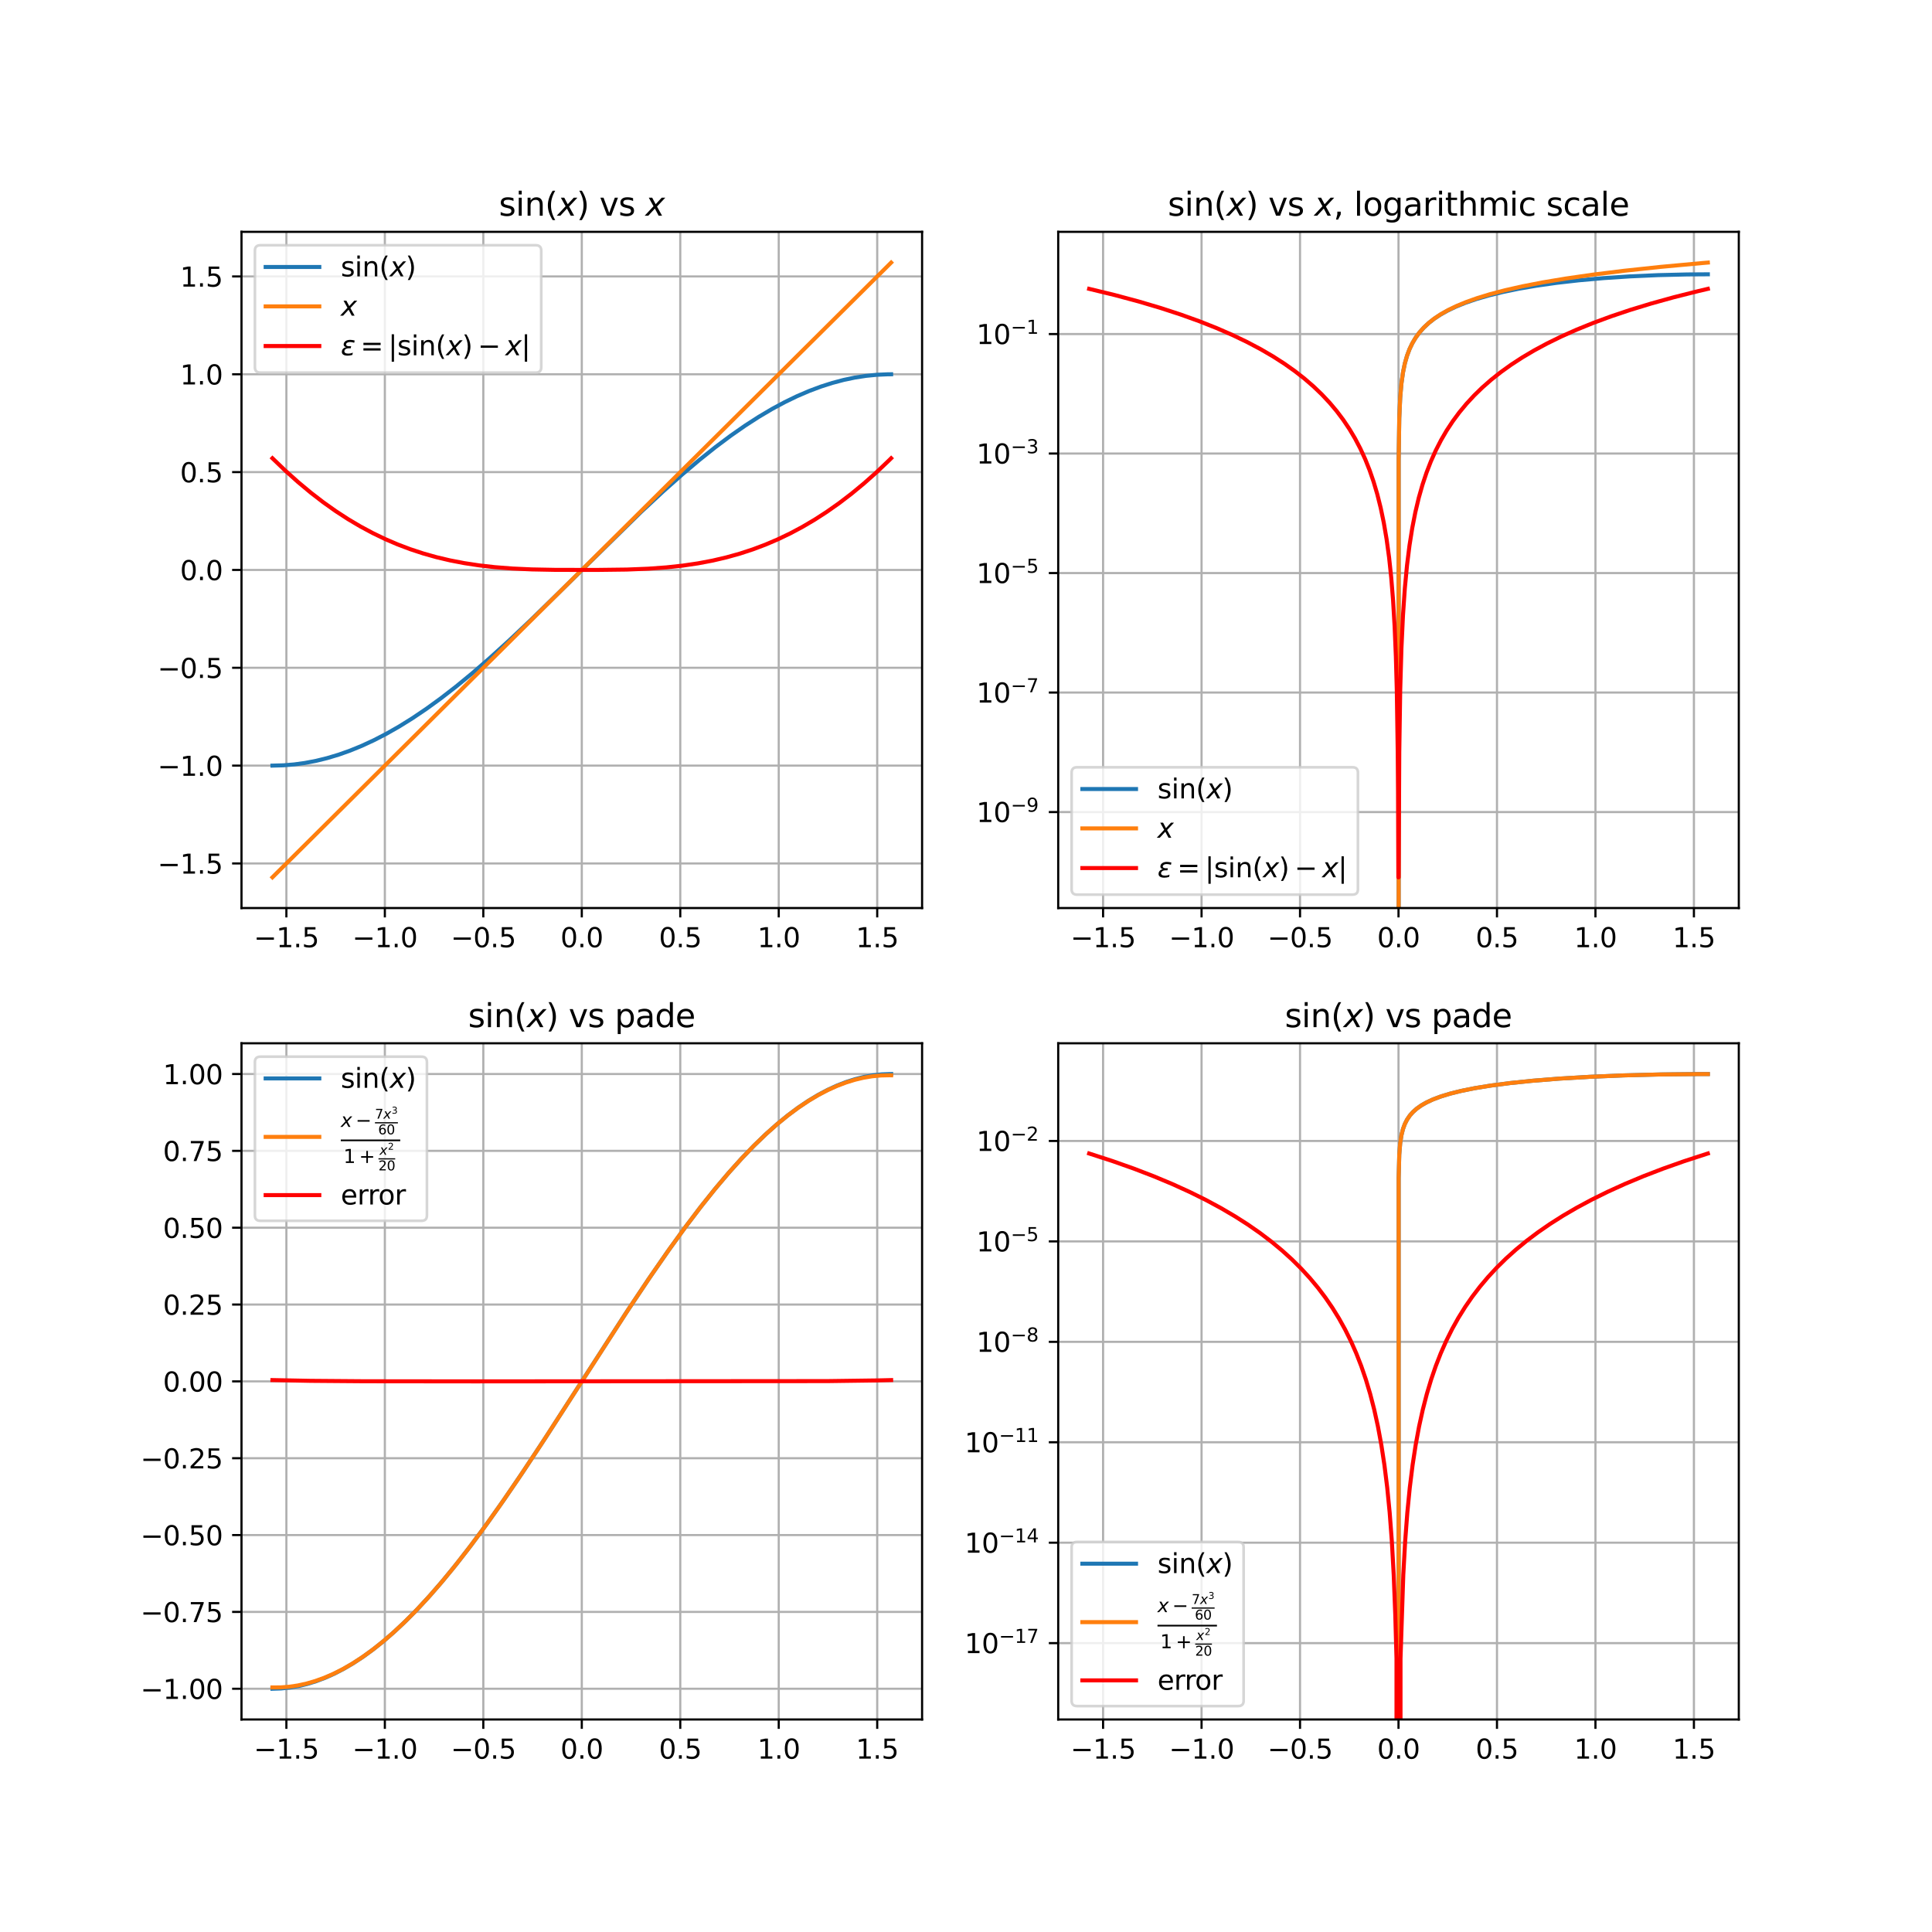 <?xml version="1.0" encoding="utf-8" standalone="no"?>
<!DOCTYPE svg PUBLIC "-//W3C//DTD SVG 1.1//EN"
  "http://www.w3.org/Graphics/SVG/1.1/DTD/svg11.dtd">
<svg xmlns:xlink="http://www.w3.org/1999/xlink" width="720pt" height="720pt" viewBox="0 0 720 720" xmlns="http://www.w3.org/2000/svg" version="1.1">
 <defs>
  <style type="text/css">*{stroke-linejoin: round; stroke-linecap: butt}</style>
 </defs>
 <g id="figure_1">
  <g id="patch_1">
   <path d="M 0 720 
L 720 720 
L 720 0 
L 0 0 
z
" style="fill: #ffffff"/>
  </g>
  <g id="axes_1">
   <g id="patch_2">
    <path d="M 90 338.4 
L 343.636 338.4 
L 343.636 86.4 
L 90 86.4 
z
" style="fill: #ffffff"/>
   </g>
   <g id="matplotlib.axis_1">
    <g id="xtick_1">
     <g id="line2d_1">
      <path d="M 106.725 338.4 
L 106.725 86.4 
" clip-path="url(#p463db2cf58)" style="fill: none; stroke: #b0b0b0; stroke-width: 0.8; stroke-linecap: square"/>
     </g>
     <g id="line2d_2">
      <defs>
       <path id="m4f2d046d19" d="M 0 0 
L 0 3.5 
" style="stroke: #000000; stroke-width: 0.8"/>
      </defs>
      <g>
       <use xlink:href="#m4f2d046d19" x="106.725" y="338.4" style="stroke: #000000; stroke-width: 0.8"/>
      </g>
     </g>
     <g id="text_1">
      <!-- −1.5 -->
      <g transform="translate(94.584 352.998) scale(0.1 -0.1)">
       <defs>
        <path id="DejaVuSans-2212" d="M 678 2272 
L 4684 2272 
L 4684 1741 
L 678 1741 
L 678 2272 
z
" transform="scale(0.016)"/>
        <path id="DejaVuSans-31" d="M 794 531 
L 1825 531 
L 1825 4091 
L 703 3866 
L 703 4441 
L 1819 4666 
L 2450 4666 
L 2450 531 
L 3481 531 
L 3481 0 
L 794 0 
L 794 531 
z
" transform="scale(0.016)"/>
        <path id="DejaVuSans-2e" d="M 684 794 
L 1344 794 
L 1344 0 
L 684 0 
L 684 794 
z
" transform="scale(0.016)"/>
        <path id="DejaVuSans-35" d="M 691 4666 
L 3169 4666 
L 3169 4134 
L 1269 4134 
L 1269 2991 
Q 1406 3038 1543 3061 
Q 1681 3084 1819 3084 
Q 2600 3084 3056 2656 
Q 3513 2228 3513 1497 
Q 3513 744 3044 326 
Q 2575 -91 1722 -91 
Q 1428 -91 1123 -41 
Q 819 9 494 109 
L 494 744 
Q 775 591 1075 516 
Q 1375 441 1709 441 
Q 2250 441 2565 725 
Q 2881 1009 2881 1497 
Q 2881 1984 2565 2268 
Q 2250 2553 1709 2553 
Q 1456 2553 1204 2497 
Q 953 2441 691 2322 
L 691 4666 
z
" transform="scale(0.016)"/>
       </defs>
       <use xlink:href="#DejaVuSans-2212"/>
       <use xlink:href="#DejaVuSans-31" transform="translate(83.789 0)"/>
       <use xlink:href="#DejaVuSans-2e" transform="translate(147.412 0)"/>
       <use xlink:href="#DejaVuSans-35" transform="translate(179.199 0)"/>
      </g>
     </g>
    </g>
    <g id="xtick_2">
     <g id="line2d_3">
      <path d="M 143.423 338.4 
L 143.423 86.4 
" clip-path="url(#p463db2cf58)" style="fill: none; stroke: #b0b0b0; stroke-width: 0.8; stroke-linecap: square"/>
     </g>
     <g id="line2d_4">
      <g>
       <use xlink:href="#m4f2d046d19" x="143.423" y="338.4" style="stroke: #000000; stroke-width: 0.8"/>
      </g>
     </g>
     <g id="text_2">
      <!-- −1.0 -->
      <g transform="translate(131.281 352.998) scale(0.1 -0.1)">
       <defs>
        <path id="DejaVuSans-30" d="M 2034 4250 
Q 1547 4250 1301 3770 
Q 1056 3291 1056 2328 
Q 1056 1369 1301 889 
Q 1547 409 2034 409 
Q 2525 409 2770 889 
Q 3016 1369 3016 2328 
Q 3016 3291 2770 3770 
Q 2525 4250 2034 4250 
z
M 2034 4750 
Q 2819 4750 3233 4129 
Q 3647 3509 3647 2328 
Q 3647 1150 3233 529 
Q 2819 -91 2034 -91 
Q 1250 -91 836 529 
Q 422 1150 422 2328 
Q 422 3509 836 4129 
Q 1250 4750 2034 4750 
z
" transform="scale(0.016)"/>
       </defs>
       <use xlink:href="#DejaVuSans-2212"/>
       <use xlink:href="#DejaVuSans-31" transform="translate(83.789 0)"/>
       <use xlink:href="#DejaVuSans-2e" transform="translate(147.412 0)"/>
       <use xlink:href="#DejaVuSans-30" transform="translate(179.199 0)"/>
      </g>
     </g>
    </g>
    <g id="xtick_3">
     <g id="line2d_5">
      <path d="M 180.12 338.4 
L 180.12 86.4 
" clip-path="url(#p463db2cf58)" style="fill: none; stroke: #b0b0b0; stroke-width: 0.8; stroke-linecap: square"/>
     </g>
     <g id="line2d_6">
      <g>
       <use xlink:href="#m4f2d046d19" x="180.12" y="338.4" style="stroke: #000000; stroke-width: 0.8"/>
      </g>
     </g>
     <g id="text_3">
      <!-- −0.5 -->
      <g transform="translate(167.979 352.998) scale(0.1 -0.1)">
       <use xlink:href="#DejaVuSans-2212"/>
       <use xlink:href="#DejaVuSans-30" transform="translate(83.789 0)"/>
       <use xlink:href="#DejaVuSans-2e" transform="translate(147.412 0)"/>
       <use xlink:href="#DejaVuSans-35" transform="translate(179.199 0)"/>
      </g>
     </g>
    </g>
    <g id="xtick_4">
     <g id="line2d_7">
      <path d="M 216.818 338.4 
L 216.818 86.4 
" clip-path="url(#p463db2cf58)" style="fill: none; stroke: #b0b0b0; stroke-width: 0.8; stroke-linecap: square"/>
     </g>
     <g id="line2d_8">
      <g>
       <use xlink:href="#m4f2d046d19" x="216.818" y="338.4" style="stroke: #000000; stroke-width: 0.8"/>
      </g>
     </g>
     <g id="text_4">
      <!-- 0.0 -->
      <g transform="translate(208.867 352.998) scale(0.1 -0.1)">
       <use xlink:href="#DejaVuSans-30"/>
       <use xlink:href="#DejaVuSans-2e" transform="translate(63.623 0)"/>
       <use xlink:href="#DejaVuSans-30" transform="translate(95.41 0)"/>
      </g>
     </g>
    </g>
    <g id="xtick_5">
     <g id="line2d_9">
      <path d="M 253.516 338.4 
L 253.516 86.4 
" clip-path="url(#p463db2cf58)" style="fill: none; stroke: #b0b0b0; stroke-width: 0.8; stroke-linecap: square"/>
     </g>
     <g id="line2d_10">
      <g>
       <use xlink:href="#m4f2d046d19" x="253.516" y="338.4" style="stroke: #000000; stroke-width: 0.8"/>
      </g>
     </g>
     <g id="text_5">
      <!-- 0.5 -->
      <g transform="translate(245.564 352.998) scale(0.1 -0.1)">
       <use xlink:href="#DejaVuSans-30"/>
       <use xlink:href="#DejaVuSans-2e" transform="translate(63.623 0)"/>
       <use xlink:href="#DejaVuSans-35" transform="translate(95.41 0)"/>
      </g>
     </g>
    </g>
    <g id="xtick_6">
     <g id="line2d_11">
      <path d="M 290.214 338.4 
L 290.214 86.4 
" clip-path="url(#p463db2cf58)" style="fill: none; stroke: #b0b0b0; stroke-width: 0.8; stroke-linecap: square"/>
     </g>
     <g id="line2d_12">
      <g>
       <use xlink:href="#m4f2d046d19" x="290.214" y="338.4" style="stroke: #000000; stroke-width: 0.8"/>
      </g>
     </g>
     <g id="text_6">
      <!-- 1.0 -->
      <g transform="translate(282.262 352.998) scale(0.1 -0.1)">
       <use xlink:href="#DejaVuSans-31"/>
       <use xlink:href="#DejaVuSans-2e" transform="translate(63.623 0)"/>
       <use xlink:href="#DejaVuSans-30" transform="translate(95.41 0)"/>
      </g>
     </g>
    </g>
    <g id="xtick_7">
     <g id="line2d_13">
      <path d="M 326.911 338.4 
L 326.911 86.4 
" clip-path="url(#p463db2cf58)" style="fill: none; stroke: #b0b0b0; stroke-width: 0.8; stroke-linecap: square"/>
     </g>
     <g id="line2d_14">
      <g>
       <use xlink:href="#m4f2d046d19" x="326.911" y="338.4" style="stroke: #000000; stroke-width: 0.8"/>
      </g>
     </g>
     <g id="text_7">
      <!-- 1.5 -->
      <g transform="translate(318.96 352.998) scale(0.1 -0.1)">
       <use xlink:href="#DejaVuSans-31"/>
       <use xlink:href="#DejaVuSans-2e" transform="translate(63.623 0)"/>
       <use xlink:href="#DejaVuSans-35" transform="translate(95.41 0)"/>
      </g>
     </g>
    </g>
   </g>
   <g id="matplotlib.axis_2">
    <g id="ytick_1">
     <g id="line2d_15">
      <path d="M 90 321.783 
L 343.636 321.783 
" clip-path="url(#p463db2cf58)" style="fill: none; stroke: #b0b0b0; stroke-width: 0.8; stroke-linecap: square"/>
     </g>
     <g id="line2d_16">
      <defs>
       <path id="mcd1108de9d" d="M 0 0 
L -3.5 0 
" style="stroke: #000000; stroke-width: 0.8"/>
      </defs>
      <g>
       <use xlink:href="#mcd1108de9d" x="90" y="321.783" style="stroke: #000000; stroke-width: 0.8"/>
      </g>
     </g>
     <g id="text_8">
      <!-- −1.5 -->
      <g transform="translate(58.717 325.582) scale(0.1 -0.1)">
       <use xlink:href="#DejaVuSans-2212"/>
       <use xlink:href="#DejaVuSans-31" transform="translate(83.789 0)"/>
       <use xlink:href="#DejaVuSans-2e" transform="translate(147.412 0)"/>
       <use xlink:href="#DejaVuSans-35" transform="translate(179.199 0)"/>
      </g>
     </g>
    </g>
    <g id="ytick_2">
     <g id="line2d_17">
      <path d="M 90 285.322 
L 343.636 285.322 
" clip-path="url(#p463db2cf58)" style="fill: none; stroke: #b0b0b0; stroke-width: 0.8; stroke-linecap: square"/>
     </g>
     <g id="line2d_18">
      <g>
       <use xlink:href="#mcd1108de9d" x="90" y="285.322" style="stroke: #000000; stroke-width: 0.8"/>
      </g>
     </g>
     <g id="text_9">
      <!-- −1.0 -->
      <g transform="translate(58.717 289.121) scale(0.1 -0.1)">
       <use xlink:href="#DejaVuSans-2212"/>
       <use xlink:href="#DejaVuSans-31" transform="translate(83.789 0)"/>
       <use xlink:href="#DejaVuSans-2e" transform="translate(147.412 0)"/>
       <use xlink:href="#DejaVuSans-30" transform="translate(179.199 0)"/>
      </g>
     </g>
    </g>
    <g id="ytick_3">
     <g id="line2d_19">
      <path d="M 90 248.861 
L 343.636 248.861 
" clip-path="url(#p463db2cf58)" style="fill: none; stroke: #b0b0b0; stroke-width: 0.8; stroke-linecap: square"/>
     </g>
     <g id="line2d_20">
      <g>
       <use xlink:href="#mcd1108de9d" x="90" y="248.861" style="stroke: #000000; stroke-width: 0.8"/>
      </g>
     </g>
     <g id="text_10">
      <!-- −0.5 -->
      <g transform="translate(58.717 252.66) scale(0.1 -0.1)">
       <use xlink:href="#DejaVuSans-2212"/>
       <use xlink:href="#DejaVuSans-30" transform="translate(83.789 0)"/>
       <use xlink:href="#DejaVuSans-2e" transform="translate(147.412 0)"/>
       <use xlink:href="#DejaVuSans-35" transform="translate(179.199 0)"/>
      </g>
     </g>
    </g>
    <g id="ytick_4">
     <g id="line2d_21">
      <path d="M 90 212.4 
L 343.636 212.4 
" clip-path="url(#p463db2cf58)" style="fill: none; stroke: #b0b0b0; stroke-width: 0.8; stroke-linecap: square"/>
     </g>
     <g id="line2d_22">
      <g>
       <use xlink:href="#mcd1108de9d" x="90" y="212.4" style="stroke: #000000; stroke-width: 0.8"/>
      </g>
     </g>
     <g id="text_11">
      <!-- 0.0 -->
      <g transform="translate(67.097 216.199) scale(0.1 -0.1)">
       <use xlink:href="#DejaVuSans-30"/>
       <use xlink:href="#DejaVuSans-2e" transform="translate(63.623 0)"/>
       <use xlink:href="#DejaVuSans-30" transform="translate(95.41 0)"/>
      </g>
     </g>
    </g>
    <g id="ytick_5">
     <g id="line2d_23">
      <path d="M 90 175.939 
L 343.636 175.939 
" clip-path="url(#p463db2cf58)" style="fill: none; stroke: #b0b0b0; stroke-width: 0.8; stroke-linecap: square"/>
     </g>
     <g id="line2d_24">
      <g>
       <use xlink:href="#mcd1108de9d" x="90" y="175.939" style="stroke: #000000; stroke-width: 0.8"/>
      </g>
     </g>
     <g id="text_12">
      <!-- 0.5 -->
      <g transform="translate(67.097 179.738) scale(0.1 -0.1)">
       <use xlink:href="#DejaVuSans-30"/>
       <use xlink:href="#DejaVuSans-2e" transform="translate(63.623 0)"/>
       <use xlink:href="#DejaVuSans-35" transform="translate(95.41 0)"/>
      </g>
     </g>
    </g>
    <g id="ytick_6">
     <g id="line2d_25">
      <path d="M 90 139.478 
L 343.636 139.478 
" clip-path="url(#p463db2cf58)" style="fill: none; stroke: #b0b0b0; stroke-width: 0.8; stroke-linecap: square"/>
     </g>
     <g id="line2d_26">
      <g>
       <use xlink:href="#mcd1108de9d" x="90" y="139.478" style="stroke: #000000; stroke-width: 0.8"/>
      </g>
     </g>
     <g id="text_13">
      <!-- 1.0 -->
      <g transform="translate(67.097 143.277) scale(0.1 -0.1)">
       <use xlink:href="#DejaVuSans-31"/>
       <use xlink:href="#DejaVuSans-2e" transform="translate(63.623 0)"/>
       <use xlink:href="#DejaVuSans-30" transform="translate(95.41 0)"/>
      </g>
     </g>
    </g>
    <g id="ytick_7">
     <g id="line2d_27">
      <path d="M 90 103.017 
L 343.636 103.017 
" clip-path="url(#p463db2cf58)" style="fill: none; stroke: #b0b0b0; stroke-width: 0.8; stroke-linecap: square"/>
     </g>
     <g id="line2d_28">
      <g>
       <use xlink:href="#mcd1108de9d" x="90" y="103.017" style="stroke: #000000; stroke-width: 0.8"/>
      </g>
     </g>
     <g id="text_14">
      <!-- 1.5 -->
      <g transform="translate(67.097 106.816) scale(0.1 -0.1)">
       <use xlink:href="#DejaVuSans-31"/>
       <use xlink:href="#DejaVuSans-2e" transform="translate(63.623 0)"/>
       <use xlink:href="#DejaVuSans-35" transform="translate(95.41 0)"/>
      </g>
     </g>
    </g>
   </g>
   <g id="line2d_29">
    <path d="M 101.529 285.322 
L 105.566 285.212 
L 109.603 284.881 
L 113.64 284.331 
L 117.793 283.539 
L 121.945 282.519 
L 126.213 281.237 
L 130.481 279.722 
L 134.864 277.929 
L 139.363 275.846 
L 143.977 273.463 
L 148.706 270.769 
L 153.666 267.684 
L 158.856 264.186 
L 164.278 260.256 
L 169.93 255.881 
L 175.928 250.957 
L 182.502 245.266 
L 189.769 238.67 
L 198.074 230.821 
L 208.571 220.577 
L 238.792 190.893 
L 247.097 183.163 
L 254.248 176.803 
L 260.708 171.346 
L 266.706 166.564 
L 272.358 162.336 
L 277.664 158.637 
L 282.739 155.362 
L 287.699 152.424 
L 292.428 149.878 
L 297.042 147.643 
L 301.541 145.711 
L 305.924 144.069 
L 310.192 142.705 
L 314.459 141.576 
L 318.612 140.707 
L 322.764 140.068 
L 326.801 139.669 
L 330.839 139.489 
L 332.107 139.478 
L 332.107 139.478 
" clip-path="url(#p463db2cf58)" style="fill: none; stroke: #1f77b4; stroke-width: 1.5; stroke-linecap: square"/>
   </g>
   <g id="line2d_30">
    <path d="M 101.529 326.945 
L 332.107 97.855 
L 332.107 97.855 
" clip-path="url(#p463db2cf58)" style="fill: none; stroke: #ff7f0e; stroke-width: 1.5; stroke-linecap: square"/>
   </g>
   <g id="line2d_31">
    <path d="M 101.529 170.776 
L 106.373 175.431 
L 111.103 179.669 
L 115.832 183.607 
L 120.446 187.163 
L 125.06 190.44 
L 129.674 193.443 
L 134.287 196.18 
L 138.901 198.657 
L 143.515 200.882 
L 148.129 202.865 
L 152.858 204.657 
L 157.703 206.252 
L 162.663 207.649 
L 167.738 208.846 
L 173.044 209.867 
L 178.581 210.705 
L 184.463 211.369 
L 190.923 211.87 
L 198.19 212.202 
L 206.956 212.371 
L 222.182 212.395 
L 233.601 212.255 
L 241.56 211.937 
L 248.366 211.444 
L 254.479 210.78 
L 260.131 209.945 
L 265.552 208.92 
L 270.743 207.708 
L 275.703 206.323 
L 280.547 204.738 
L 285.277 202.958 
L 289.89 200.987 
L 294.504 198.774 
L 299.118 196.31 
L 303.617 193.658 
L 308.115 190.752 
L 312.729 187.503 
L 317.343 183.975 
L 321.957 180.165 
L 326.571 176.07 
L 331.3 171.574 
L 332.107 170.776 
L 332.107 170.776 
" clip-path="url(#p463db2cf58)" style="fill: none; stroke: #ff0000; stroke-width: 1.5; stroke-linecap: square"/>
   </g>
   <g id="patch_3">
    <path d="M 90 338.4 
L 90 86.4 
" style="fill: none; stroke: #000000; stroke-width: 0.8; stroke-linejoin: miter; stroke-linecap: square"/>
   </g>
   <g id="patch_4">
    <path d="M 343.636 338.4 
L 343.636 86.4 
" style="fill: none; stroke: #000000; stroke-width: 0.8; stroke-linejoin: miter; stroke-linecap: square"/>
   </g>
   <g id="patch_5">
    <path d="M 90 338.4 
L 343.636 338.4 
" style="fill: none; stroke: #000000; stroke-width: 0.8; stroke-linejoin: miter; stroke-linecap: square"/>
   </g>
   <g id="patch_6">
    <path d="M 90 86.4 
L 343.636 86.4 
" style="fill: none; stroke: #000000; stroke-width: 0.8; stroke-linejoin: miter; stroke-linecap: square"/>
   </g>
   <g id="text_15">
    <!-- $\sin(x)$ vs $x$ -->
    <g transform="translate(185.918 80.4) scale(0.12 -0.12)">
     <defs>
      <path id="DejaVuSans-73" d="M 2834 3397 
L 2834 2853 
Q 2591 2978 2328 3040 
Q 2066 3103 1784 3103 
Q 1356 3103 1142 2972 
Q 928 2841 928 2578 
Q 928 2378 1081 2264 
Q 1234 2150 1697 2047 
L 1894 2003 
Q 2506 1872 2764 1633 
Q 3022 1394 3022 966 
Q 3022 478 2636 193 
Q 2250 -91 1575 -91 
Q 1294 -91 989 -36 
Q 684 19 347 128 
L 347 722 
Q 666 556 975 473 
Q 1284 391 1588 391 
Q 1994 391 2212 530 
Q 2431 669 2431 922 
Q 2431 1156 2273 1281 
Q 2116 1406 1581 1522 
L 1381 1569 
Q 847 1681 609 1914 
Q 372 2147 372 2553 
Q 372 3047 722 3315 
Q 1072 3584 1716 3584 
Q 2034 3584 2315 3537 
Q 2597 3491 2834 3397 
z
" transform="scale(0.016)"/>
      <path id="DejaVuSans-69" d="M 603 3500 
L 1178 3500 
L 1178 0 
L 603 0 
L 603 3500 
z
M 603 4863 
L 1178 4863 
L 1178 4134 
L 603 4134 
L 603 4863 
z
" transform="scale(0.016)"/>
      <path id="DejaVuSans-6e" d="M 3513 2113 
L 3513 0 
L 2938 0 
L 2938 2094 
Q 2938 2591 2744 2837 
Q 2550 3084 2163 3084 
Q 1697 3084 1428 2787 
Q 1159 2491 1159 1978 
L 1159 0 
L 581 0 
L 581 3500 
L 1159 3500 
L 1159 2956 
Q 1366 3272 1645 3428 
Q 1925 3584 2291 3584 
Q 2894 3584 3203 3211 
Q 3513 2838 3513 2113 
z
" transform="scale(0.016)"/>
      <path id="DejaVuSans-28" d="M 1984 4856 
Q 1566 4138 1362 3434 
Q 1159 2731 1159 2009 
Q 1159 1288 1364 580 
Q 1569 -128 1984 -844 
L 1484 -844 
Q 1016 -109 783 600 
Q 550 1309 550 2009 
Q 550 2706 781 3412 
Q 1013 4119 1484 4856 
L 1984 4856 
z
" transform="scale(0.016)"/>
      <path id="DejaVuSans-Oblique-78" d="M 3841 3500 
L 2234 1784 
L 3219 0 
L 2559 0 
L 1819 1388 
L 531 0 
L -166 0 
L 1556 1844 
L 641 3500 
L 1300 3500 
L 1972 2234 
L 3144 3500 
L 3841 3500 
z
" transform="scale(0.016)"/>
      <path id="DejaVuSans-29" d="M 513 4856 
L 1013 4856 
Q 1481 4119 1714 3412 
Q 1947 2706 1947 2009 
Q 1947 1309 1714 600 
Q 1481 -109 1013 -844 
L 513 -844 
Q 928 -128 1133 580 
Q 1338 1288 1338 2009 
Q 1338 2731 1133 3434 
Q 928 4138 513 4856 
z
" transform="scale(0.016)"/>
      <path id="DejaVuSans-20" transform="scale(0.016)"/>
      <path id="DejaVuSans-76" d="M 191 3500 
L 800 3500 
L 1894 563 
L 2988 3500 
L 3597 3500 
L 2284 0 
L 1503 0 
L 191 3500 
z
" transform="scale(0.016)"/>
     </defs>
     <use xlink:href="#DejaVuSans-73" transform="translate(0 0.016)"/>
     <use xlink:href="#DejaVuSans-69" transform="translate(52.1 0.016)"/>
     <use xlink:href="#DejaVuSans-6e" transform="translate(79.883 0.016)"/>
     <use xlink:href="#DejaVuSans-28" transform="translate(143.262 0.016)"/>
     <use xlink:href="#DejaVuSans-Oblique-78" transform="translate(182.275 0.016)"/>
     <use xlink:href="#DejaVuSans-29" transform="translate(241.455 0.016)"/>
     <use xlink:href="#DejaVuSans-20" transform="translate(280.469 0.016)"/>
     <use xlink:href="#DejaVuSans-76" transform="translate(312.256 0.016)"/>
     <use xlink:href="#DejaVuSans-73" transform="translate(371.436 0.016)"/>
     <use xlink:href="#DejaVuSans-20" transform="translate(423.535 0.016)"/>
     <use xlink:href="#DejaVuSans-Oblique-78" transform="translate(455.322 0.016)"/>
    </g>
   </g>
   <g id="legend_1">
    <g id="patch_7">
     <path d="M 97 138.856 
L 199.7 138.856 
Q 201.7 138.856 201.7 136.856 
L 201.7 93.4 
Q 201.7 91.4 199.7 91.4 
L 97 91.4 
Q 95 91.4 95 93.4 
L 95 136.856 
Q 95 138.856 97 138.856 
z
" style="fill: #ffffff; opacity: 0.8; stroke: #cccccc; stroke-linejoin: miter"/>
    </g>
    <g id="line2d_32">
     <path d="M 99 99.498 
L 109 99.498 
L 119 99.498 
" style="fill: none; stroke: #1f77b4; stroke-width: 1.5; stroke-linecap: square"/>
    </g>
    <g id="text_16">
     <!-- $\sin(x)$ -->
     <g transform="translate(127 102.998) scale(0.1 -0.1)">
      <use xlink:href="#DejaVuSans-73" transform="translate(0 0.016)"/>
      <use xlink:href="#DejaVuSans-69" transform="translate(52.1 0.016)"/>
      <use xlink:href="#DejaVuSans-6e" transform="translate(79.883 0.016)"/>
      <use xlink:href="#DejaVuSans-28" transform="translate(143.262 0.016)"/>
      <use xlink:href="#DejaVuSans-Oblique-78" transform="translate(182.275 0.016)"/>
      <use xlink:href="#DejaVuSans-29" transform="translate(241.455 0.016)"/>
     </g>
    </g>
    <g id="line2d_33">
     <path d="M 99 114.177 
L 109 114.177 
L 119 114.177 
" style="fill: none; stroke: #ff7f0e; stroke-width: 1.5; stroke-linecap: square"/>
    </g>
    <g id="text_17">
     <!-- $x$ -->
     <g transform="translate(127 117.677) scale(0.1 -0.1)">
      <use xlink:href="#DejaVuSans-Oblique-78" transform="translate(0 0.312)"/>
     </g>
    </g>
    <g id="line2d_34">
     <path d="M 99 128.956 
L 109 128.956 
L 119 128.956 
" style="fill: none; stroke: #ff0000; stroke-width: 1.5; stroke-linecap: square"/>
    </g>
    <g id="text_18">
     <!-- $\epsilon = |\sin(x) - x|$ -->
     <g transform="translate(127 132.456) scale(0.1 -0.1)">
      <defs>
       <path id="DejaVuSans-Oblique-3b5" d="M 1263 1888 
Q 925 1963 778 2166 
Q 669 2309 669 2503 
Q 669 3034 1175 3344 
Q 1575 3588 2188 3588 
Q 2425 3588 2684 3550 
Q 2944 3513 3234 3438 
L 3134 2916 
Q 2847 3006 2606 3047 
Q 2359 3088 2138 3088 
Q 1766 3088 1522 2944 
Q 1228 2772 1228 2522 
Q 1228 2356 1381 2241 
Q 1563 2103 1925 2103 
L 2409 2103 
L 2319 1628 
L 1856 1628 
Q 1425 1628 1172 1469 
Q 828 1253 828 916 
Q 828 703 1013 563 
Q 1244 388 1716 388 
Q 2006 388 2284 444 
Q 2563 503 2806 619 
L 2700 84 
Q 2403 -3 2131 -47 
Q 1859 -91 1609 -91 
Q 866 -91 516 194 
Q 250 413 250 781 
Q 250 1278 600 1584 
Q 859 1813 1263 1888 
z
" transform="scale(0.016)"/>
       <path id="DejaVuSans-3d" d="M 678 2906 
L 4684 2906 
L 4684 2381 
L 678 2381 
L 678 2906 
z
M 678 1631 
L 4684 1631 
L 4684 1100 
L 678 1100 
L 678 1631 
z
" transform="scale(0.016)"/>
       <path id="DejaVuSans-7c" d="M 1344 4891 
L 1344 -1509 
L 813 -1509 
L 813 4891 
L 1344 4891 
z
" transform="scale(0.016)"/>
      </defs>
      <use xlink:href="#DejaVuSans-Oblique-3b5" transform="translate(0 0.578)"/>
      <use xlink:href="#DejaVuSans-3d" transform="translate(73.535 0.578)"/>
      <use xlink:href="#DejaVuSans-7c" transform="translate(176.807 0.578)"/>
      <use xlink:href="#DejaVuSans-73" transform="translate(210.498 0.578)"/>
      <use xlink:href="#DejaVuSans-69" transform="translate(262.598 0.578)"/>
      <use xlink:href="#DejaVuSans-6e" transform="translate(290.381 0.578)"/>
      <use xlink:href="#DejaVuSans-28" transform="translate(353.76 0.578)"/>
      <use xlink:href="#DejaVuSans-Oblique-78" transform="translate(392.773 0.578)"/>
      <use xlink:href="#DejaVuSans-29" transform="translate(451.953 0.578)"/>
      <use xlink:href="#DejaVuSans-2212" transform="translate(510.449 0.578)"/>
      <use xlink:href="#DejaVuSans-Oblique-78" transform="translate(613.721 0.578)"/>
      <use xlink:href="#DejaVuSans-7c" transform="translate(672.9 0.578)"/>
     </g>
    </g>
   </g>
  </g>
  <g id="axes_2">
   <g id="patch_8">
    <path d="M 394.364 338.4 
L 648 338.4 
L 648 86.4 
L 394.364 86.4 
z
" style="fill: #ffffff"/>
   </g>
   <g id="matplotlib.axis_3">
    <g id="xtick_8">
     <g id="line2d_35">
      <path d="M 411.089 338.4 
L 411.089 86.4 
" clip-path="url(#p5d8a6e67f3)" style="fill: none; stroke: #b0b0b0; stroke-width: 0.8; stroke-linecap: square"/>
     </g>
     <g id="line2d_36">
      <g>
       <use xlink:href="#m4f2d046d19" x="411.089" y="338.4" style="stroke: #000000; stroke-width: 0.8"/>
      </g>
     </g>
     <g id="text_19">
      <!-- −1.5 -->
      <g transform="translate(398.947 352.998) scale(0.1 -0.1)">
       <use xlink:href="#DejaVuSans-2212"/>
       <use xlink:href="#DejaVuSans-31" transform="translate(83.789 0)"/>
       <use xlink:href="#DejaVuSans-2e" transform="translate(147.412 0)"/>
       <use xlink:href="#DejaVuSans-35" transform="translate(179.199 0)"/>
      </g>
     </g>
    </g>
    <g id="xtick_9">
     <g id="line2d_37">
      <path d="M 447.786 338.4 
L 447.786 86.4 
" clip-path="url(#p5d8a6e67f3)" style="fill: none; stroke: #b0b0b0; stroke-width: 0.8; stroke-linecap: square"/>
     </g>
     <g id="line2d_38">
      <g>
       <use xlink:href="#m4f2d046d19" x="447.786" y="338.4" style="stroke: #000000; stroke-width: 0.8"/>
      </g>
     </g>
     <g id="text_20">
      <!-- −1.0 -->
      <g transform="translate(435.645 352.998) scale(0.1 -0.1)">
       <use xlink:href="#DejaVuSans-2212"/>
       <use xlink:href="#DejaVuSans-31" transform="translate(83.789 0)"/>
       <use xlink:href="#DejaVuSans-2e" transform="translate(147.412 0)"/>
       <use xlink:href="#DejaVuSans-30" transform="translate(179.199 0)"/>
      </g>
     </g>
    </g>
    <g id="xtick_10">
     <g id="line2d_39">
      <path d="M 484.484 338.4 
L 484.484 86.4 
" clip-path="url(#p5d8a6e67f3)" style="fill: none; stroke: #b0b0b0; stroke-width: 0.8; stroke-linecap: square"/>
     </g>
     <g id="line2d_40">
      <g>
       <use xlink:href="#m4f2d046d19" x="484.484" y="338.4" style="stroke: #000000; stroke-width: 0.8"/>
      </g>
     </g>
     <g id="text_21">
      <!-- −0.5 -->
      <g transform="translate(472.343 352.998) scale(0.1 -0.1)">
       <use xlink:href="#DejaVuSans-2212"/>
       <use xlink:href="#DejaVuSans-30" transform="translate(83.789 0)"/>
       <use xlink:href="#DejaVuSans-2e" transform="translate(147.412 0)"/>
       <use xlink:href="#DejaVuSans-35" transform="translate(179.199 0)"/>
      </g>
     </g>
    </g>
    <g id="xtick_11">
     <g id="line2d_41">
      <path d="M 521.182 338.4 
L 521.182 86.4 
" clip-path="url(#p5d8a6e67f3)" style="fill: none; stroke: #b0b0b0; stroke-width: 0.8; stroke-linecap: square"/>
     </g>
     <g id="line2d_42">
      <g>
       <use xlink:href="#m4f2d046d19" x="521.182" y="338.4" style="stroke: #000000; stroke-width: 0.8"/>
      </g>
     </g>
     <g id="text_22">
      <!-- 0.0 -->
      <g transform="translate(513.23 352.998) scale(0.1 -0.1)">
       <use xlink:href="#DejaVuSans-30"/>
       <use xlink:href="#DejaVuSans-2e" transform="translate(63.623 0)"/>
       <use xlink:href="#DejaVuSans-30" transform="translate(95.41 0)"/>
      </g>
     </g>
    </g>
    <g id="xtick_12">
     <g id="line2d_43">
      <path d="M 557.88 338.4 
L 557.88 86.4 
" clip-path="url(#p5d8a6e67f3)" style="fill: none; stroke: #b0b0b0; stroke-width: 0.8; stroke-linecap: square"/>
     </g>
     <g id="line2d_44">
      <g>
       <use xlink:href="#m4f2d046d19" x="557.88" y="338.4" style="stroke: #000000; stroke-width: 0.8"/>
      </g>
     </g>
     <g id="text_23">
      <!-- 0.5 -->
      <g transform="translate(549.928 352.998) scale(0.1 -0.1)">
       <use xlink:href="#DejaVuSans-30"/>
       <use xlink:href="#DejaVuSans-2e" transform="translate(63.623 0)"/>
       <use xlink:href="#DejaVuSans-35" transform="translate(95.41 0)"/>
      </g>
     </g>
    </g>
    <g id="xtick_13">
     <g id="line2d_45">
      <path d="M 594.577 338.4 
L 594.577 86.4 
" clip-path="url(#p5d8a6e67f3)" style="fill: none; stroke: #b0b0b0; stroke-width: 0.8; stroke-linecap: square"/>
     </g>
     <g id="line2d_46">
      <g>
       <use xlink:href="#m4f2d046d19" x="594.577" y="338.4" style="stroke: #000000; stroke-width: 0.8"/>
      </g>
     </g>
     <g id="text_24">
      <!-- 1.0 -->
      <g transform="translate(586.626 352.998) scale(0.1 -0.1)">
       <use xlink:href="#DejaVuSans-31"/>
       <use xlink:href="#DejaVuSans-2e" transform="translate(63.623 0)"/>
       <use xlink:href="#DejaVuSans-30" transform="translate(95.41 0)"/>
      </g>
     </g>
    </g>
    <g id="xtick_14">
     <g id="line2d_47">
      <path d="M 631.275 338.4 
L 631.275 86.4 
" clip-path="url(#p5d8a6e67f3)" style="fill: none; stroke: #b0b0b0; stroke-width: 0.8; stroke-linecap: square"/>
     </g>
     <g id="line2d_48">
      <g>
       <use xlink:href="#m4f2d046d19" x="631.275" y="338.4" style="stroke: #000000; stroke-width: 0.8"/>
      </g>
     </g>
     <g id="text_25">
      <!-- 1.5 -->
      <g transform="translate(623.323 352.998) scale(0.1 -0.1)">
       <use xlink:href="#DejaVuSans-31"/>
       <use xlink:href="#DejaVuSans-2e" transform="translate(63.623 0)"/>
       <use xlink:href="#DejaVuSans-35" transform="translate(95.41 0)"/>
      </g>
     </g>
    </g>
   </g>
   <g id="matplotlib.axis_4">
    <g id="ytick_8">
     <g id="line2d_49">
      <path d="M 394.364 302.625 
L 648 302.625 
" clip-path="url(#p5d8a6e67f3)" style="fill: none; stroke: #b0b0b0; stroke-width: 0.8; stroke-linecap: square"/>
     </g>
     <g id="line2d_50">
      <g>
       <use xlink:href="#mcd1108de9d" x="394.364" y="302.625" style="stroke: #000000; stroke-width: 0.8"/>
      </g>
     </g>
     <g id="text_26">
      <!-- $\mathdefault{10^{-9}}$ -->
      <g transform="translate(363.864 306.424) scale(0.1 -0.1)">
       <defs>
        <path id="DejaVuSans-39" d="M 703 97 
L 703 672 
Q 941 559 1184 500 
Q 1428 441 1663 441 
Q 2288 441 2617 861 
Q 2947 1281 2994 2138 
Q 2813 1869 2534 1725 
Q 2256 1581 1919 1581 
Q 1219 1581 811 2004 
Q 403 2428 403 3163 
Q 403 3881 828 4315 
Q 1253 4750 1959 4750 
Q 2769 4750 3195 4129 
Q 3622 3509 3622 2328 
Q 3622 1225 3098 567 
Q 2575 -91 1691 -91 
Q 1453 -91 1209 -44 
Q 966 3 703 97 
z
M 1959 2075 
Q 2384 2075 2632 2365 
Q 2881 2656 2881 3163 
Q 2881 3666 2632 3958 
Q 2384 4250 1959 4250 
Q 1534 4250 1286 3958 
Q 1038 3666 1038 3163 
Q 1038 2656 1286 2365 
Q 1534 2075 1959 2075 
z
" transform="scale(0.016)"/>
       </defs>
       <use xlink:href="#DejaVuSans-31" transform="translate(0 0.766)"/>
       <use xlink:href="#DejaVuSans-30" transform="translate(63.623 0.766)"/>
       <use xlink:href="#DejaVuSans-2212" transform="translate(128.203 39.047) scale(0.7)"/>
       <use xlink:href="#DejaVuSans-39" transform="translate(186.855 39.047) scale(0.7)"/>
      </g>
     </g>
    </g>
    <g id="ytick_9">
     <g id="line2d_51">
      <path d="M 394.364 258.091 
L 648 258.091 
" clip-path="url(#p5d8a6e67f3)" style="fill: none; stroke: #b0b0b0; stroke-width: 0.8; stroke-linecap: square"/>
     </g>
     <g id="line2d_52">
      <g>
       <use xlink:href="#mcd1108de9d" x="394.364" y="258.091" style="stroke: #000000; stroke-width: 0.8"/>
      </g>
     </g>
     <g id="text_27">
      <!-- $\mathdefault{10^{-7}}$ -->
      <g transform="translate(363.864 261.89) scale(0.1 -0.1)">
       <defs>
        <path id="DejaVuSans-37" d="M 525 4666 
L 3525 4666 
L 3525 4397 
L 1831 0 
L 1172 0 
L 2766 4134 
L 525 4134 
L 525 4666 
z
" transform="scale(0.016)"/>
       </defs>
       <use xlink:href="#DejaVuSans-31" transform="translate(0 0.684)"/>
       <use xlink:href="#DejaVuSans-30" transform="translate(63.623 0.684)"/>
       <use xlink:href="#DejaVuSans-2212" transform="translate(128.203 38.966) scale(0.7)"/>
       <use xlink:href="#DejaVuSans-37" transform="translate(186.855 38.966) scale(0.7)"/>
      </g>
     </g>
    </g>
    <g id="ytick_10">
     <g id="line2d_53">
      <path d="M 394.364 213.557 
L 648 213.557 
" clip-path="url(#p5d8a6e67f3)" style="fill: none; stroke: #b0b0b0; stroke-width: 0.8; stroke-linecap: square"/>
     </g>
     <g id="line2d_54">
      <g>
       <use xlink:href="#mcd1108de9d" x="394.364" y="213.557" style="stroke: #000000; stroke-width: 0.8"/>
      </g>
     </g>
     <g id="text_28">
      <!-- $\mathdefault{10^{-5}}$ -->
      <g transform="translate(363.864 217.356) scale(0.1 -0.1)">
       <use xlink:href="#DejaVuSans-31" transform="translate(0 0.684)"/>
       <use xlink:href="#DejaVuSans-30" transform="translate(63.623 0.684)"/>
       <use xlink:href="#DejaVuSans-2212" transform="translate(128.203 38.966) scale(0.7)"/>
       <use xlink:href="#DejaVuSans-35" transform="translate(186.855 38.966) scale(0.7)"/>
      </g>
     </g>
    </g>
    <g id="ytick_11">
     <g id="line2d_55">
      <path d="M 394.364 169.023 
L 648 169.023 
" clip-path="url(#p5d8a6e67f3)" style="fill: none; stroke: #b0b0b0; stroke-width: 0.8; stroke-linecap: square"/>
     </g>
     <g id="line2d_56">
      <g>
       <use xlink:href="#mcd1108de9d" x="394.364" y="169.023" style="stroke: #000000; stroke-width: 0.8"/>
      </g>
     </g>
     <g id="text_29">
      <!-- $\mathdefault{10^{-3}}$ -->
      <g transform="translate(363.864 172.822) scale(0.1 -0.1)">
       <defs>
        <path id="DejaVuSans-33" d="M 2597 2516 
Q 3050 2419 3304 2112 
Q 3559 1806 3559 1356 
Q 3559 666 3084 287 
Q 2609 -91 1734 -91 
Q 1441 -91 1130 -33 
Q 819 25 488 141 
L 488 750 
Q 750 597 1062 519 
Q 1375 441 1716 441 
Q 2309 441 2620 675 
Q 2931 909 2931 1356 
Q 2931 1769 2642 2001 
Q 2353 2234 1838 2234 
L 1294 2234 
L 1294 2753 
L 1863 2753 
Q 2328 2753 2575 2939 
Q 2822 3125 2822 3475 
Q 2822 3834 2567 4026 
Q 2313 4219 1838 4219 
Q 1578 4219 1281 4162 
Q 984 4106 628 3988 
L 628 4550 
Q 988 4650 1302 4700 
Q 1616 4750 1894 4750 
Q 2613 4750 3031 4423 
Q 3450 4097 3450 3541 
Q 3450 3153 3228 2886 
Q 3006 2619 2597 2516 
z
" transform="scale(0.016)"/>
       </defs>
       <use xlink:href="#DejaVuSans-31" transform="translate(0 0.766)"/>
       <use xlink:href="#DejaVuSans-30" transform="translate(63.623 0.766)"/>
       <use xlink:href="#DejaVuSans-2212" transform="translate(128.203 39.047) scale(0.7)"/>
       <use xlink:href="#DejaVuSans-33" transform="translate(186.855 39.047) scale(0.7)"/>
      </g>
     </g>
    </g>
    <g id="ytick_12">
     <g id="line2d_57">
      <path d="M 394.364 124.489 
L 648 124.489 
" clip-path="url(#p5d8a6e67f3)" style="fill: none; stroke: #b0b0b0; stroke-width: 0.8; stroke-linecap: square"/>
     </g>
     <g id="line2d_58">
      <g>
       <use xlink:href="#mcd1108de9d" x="394.364" y="124.489" style="stroke: #000000; stroke-width: 0.8"/>
      </g>
     </g>
     <g id="text_30">
      <!-- $\mathdefault{10^{-1}}$ -->
      <g transform="translate(363.864 128.288) scale(0.1 -0.1)">
       <use xlink:href="#DejaVuSans-31" transform="translate(0 0.684)"/>
       <use xlink:href="#DejaVuSans-30" transform="translate(63.623 0.684)"/>
       <use xlink:href="#DejaVuSans-2212" transform="translate(128.203 38.966) scale(0.7)"/>
       <use xlink:href="#DejaVuSans-31" transform="translate(186.855 38.966) scale(0.7)"/>
      </g>
     </g>
    </g>
   </g>
   <g id="line2d_59">
    <path d="M 521.237 721 
L 521.239 171.354 
L 521.47 155.79 
L 521.816 148.165 
L 522.278 142.88 
L 522.854 138.791 
L 523.546 135.444 
L 524.354 132.604 
L 525.277 130.137 
L 526.315 127.955 
L 527.584 125.823 
L 528.968 123.936 
L 530.583 122.121 
L 532.428 120.399 
L 534.504 118.776 
L 536.811 117.252 
L 539.464 115.763 
L 542.579 114.279 
L 546.154 112.834 
L 550.192 111.451 
L 554.805 110.111 
L 559.996 108.837 
L 565.994 107.601 
L 572.684 106.454 
L 580.182 105.398 
L 588.487 104.455 
L 597.599 103.646 
L 607.404 103.001 
L 617.9 102.534 
L 628.743 102.275 
L 636.471 102.222 
L 636.471 102.222 
" clip-path="url(#p5d8a6e67f3)" style="fill: none; stroke: #1f77b4; stroke-width: 1.5; stroke-linecap: square"/>
   </g>
   <g id="line2d_60">
    <path d="M 521.237 721 
L 521.239 171.354 
L 521.47 155.79 
L 521.816 148.165 
L 522.278 142.88 
L 522.854 138.791 
L 523.546 135.442 
L 524.354 132.601 
L 525.277 130.132 
L 526.315 127.947 
L 527.584 125.811 
L 528.968 123.918 
L 530.583 122.095 
L 532.428 120.362 
L 534.504 118.723 
L 536.927 117.108 
L 539.695 115.541 
L 542.809 114.038 
L 546.385 112.558 
L 550.538 111.083 
L 555.382 109.606 
L 560.919 108.155 
L 567.378 106.699 
L 574.876 105.244 
L 583.527 103.8 
L 593.562 102.356 
L 605.212 100.913 
L 618.708 99.473 
L 634.279 98.04 
L 636.471 97.855 
L 636.471 97.855 
" clip-path="url(#p5d8a6e67f3)" style="fill: none; stroke: #ff7f0e; stroke-width: 1.5; stroke-linecap: square"/>
   </g>
   <g id="line2d_61">
    <path d="M 405.893 107.644 
L 415.466 109.968 
L 424.348 112.352 
L 432.538 114.779 
L 440.035 117.228 
L 446.956 119.717 
L 453.415 122.276 
L 459.298 124.842 
L 464.719 127.444 
L 469.795 130.128 
L 474.409 132.816 
L 478.676 135.558 
L 482.598 138.338 
L 486.174 141.136 
L 489.519 144.029 
L 492.633 147.016 
L 495.517 150.091 
L 498.17 153.245 
L 500.592 156.463 
L 502.899 159.902 
L 504.976 163.393 
L 506.936 167.129 
L 508.782 171.15 
L 510.397 175.194 
L 511.896 179.535 
L 513.281 184.216 
L 514.549 189.293 
L 515.703 194.834 
L 516.741 200.928 
L 517.664 207.685 
L 518.471 215.248 
L 519.163 223.8 
L 519.74 233.562 
L 520.201 244.75 
L 520.547 257.379 
L 520.893 280.254 
L 521.009 295.073 
L 521.124 326.945 
L 521.239 326.945 
L 521.47 280.254 
L 521.816 257.379 
L 522.278 241.523 
L 522.854 229.256 
L 523.546 219.21 
L 524.354 210.688 
L 525.277 203.281 
L 526.315 196.726 
L 527.468 190.847 
L 528.737 185.515 
L 530.121 180.636 
L 531.621 176.14 
L 533.236 171.97 
L 535.081 167.842 
L 537.042 164.018 
L 539.118 160.455 
L 541.425 156.953 
L 543.847 153.683 
L 546.5 150.484 
L 549.384 147.368 
L 552.383 144.452 
L 555.728 141.518 
L 559.304 138.683 
L 563.11 135.95 
L 567.263 133.243 
L 571.761 130.58 
L 576.606 127.972 
L 581.912 125.375 
L 587.564 122.858 
L 593.677 120.379 
L 600.367 117.909 
L 607.519 115.507 
L 615.363 113.112 
L 623.783 110.777 
L 632.895 108.485 
L 636.471 107.644 
L 636.471 107.644 
" clip-path="url(#p5d8a6e67f3)" style="fill: none; stroke: #ff0000; stroke-width: 1.5; stroke-linecap: square"/>
   </g>
   <g id="patch_9">
    <path d="M 394.364 338.4 
L 394.364 86.4 
" style="fill: none; stroke: #000000; stroke-width: 0.8; stroke-linejoin: miter; stroke-linecap: square"/>
   </g>
   <g id="patch_10">
    <path d="M 648 338.4 
L 648 86.4 
" style="fill: none; stroke: #000000; stroke-width: 0.8; stroke-linejoin: miter; stroke-linecap: square"/>
   </g>
   <g id="patch_11">
    <path d="M 394.364 338.4 
L 648 338.4 
" style="fill: none; stroke: #000000; stroke-width: 0.8; stroke-linejoin: miter; stroke-linecap: square"/>
   </g>
   <g id="patch_12">
    <path d="M 394.364 86.4 
L 648 86.4 
" style="fill: none; stroke: #000000; stroke-width: 0.8; stroke-linejoin: miter; stroke-linecap: square"/>
   </g>
   <g id="text_31">
    <!-- $\sin(x)$ vs $x$, logarithmic scale -->
    <g transform="translate(435.202 80.4) scale(0.12 -0.12)">
     <defs>
      <path id="DejaVuSans-2c" d="M 750 794 
L 1409 794 
L 1409 256 
L 897 -744 
L 494 -744 
L 750 256 
L 750 794 
z
" transform="scale(0.016)"/>
      <path id="DejaVuSans-6c" d="M 603 4863 
L 1178 4863 
L 1178 0 
L 603 0 
L 603 4863 
z
" transform="scale(0.016)"/>
      <path id="DejaVuSans-6f" d="M 1959 3097 
Q 1497 3097 1228 2736 
Q 959 2375 959 1747 
Q 959 1119 1226 758 
Q 1494 397 1959 397 
Q 2419 397 2687 759 
Q 2956 1122 2956 1747 
Q 2956 2369 2687 2733 
Q 2419 3097 1959 3097 
z
M 1959 3584 
Q 2709 3584 3137 3096 
Q 3566 2609 3566 1747 
Q 3566 888 3137 398 
Q 2709 -91 1959 -91 
Q 1206 -91 779 398 
Q 353 888 353 1747 
Q 353 2609 779 3096 
Q 1206 3584 1959 3584 
z
" transform="scale(0.016)"/>
      <path id="DejaVuSans-67" d="M 2906 1791 
Q 2906 2416 2648 2759 
Q 2391 3103 1925 3103 
Q 1463 3103 1205 2759 
Q 947 2416 947 1791 
Q 947 1169 1205 825 
Q 1463 481 1925 481 
Q 2391 481 2648 825 
Q 2906 1169 2906 1791 
z
M 3481 434 
Q 3481 -459 3084 -895 
Q 2688 -1331 1869 -1331 
Q 1566 -1331 1297 -1286 
Q 1028 -1241 775 -1147 
L 775 -588 
Q 1028 -725 1275 -790 
Q 1522 -856 1778 -856 
Q 2344 -856 2625 -561 
Q 2906 -266 2906 331 
L 2906 616 
Q 2728 306 2450 153 
Q 2172 0 1784 0 
Q 1141 0 747 490 
Q 353 981 353 1791 
Q 353 2603 747 3093 
Q 1141 3584 1784 3584 
Q 2172 3584 2450 3431 
Q 2728 3278 2906 2969 
L 2906 3500 
L 3481 3500 
L 3481 434 
z
" transform="scale(0.016)"/>
      <path id="DejaVuSans-61" d="M 2194 1759 
Q 1497 1759 1228 1600 
Q 959 1441 959 1056 
Q 959 750 1161 570 
Q 1363 391 1709 391 
Q 2188 391 2477 730 
Q 2766 1069 2766 1631 
L 2766 1759 
L 2194 1759 
z
M 3341 1997 
L 3341 0 
L 2766 0 
L 2766 531 
Q 2569 213 2275 61 
Q 1981 -91 1556 -91 
Q 1019 -91 701 211 
Q 384 513 384 1019 
Q 384 1609 779 1909 
Q 1175 2209 1959 2209 
L 2766 2209 
L 2766 2266 
Q 2766 2663 2505 2880 
Q 2244 3097 1772 3097 
Q 1472 3097 1187 3025 
Q 903 2953 641 2809 
L 641 3341 
Q 956 3463 1253 3523 
Q 1550 3584 1831 3584 
Q 2591 3584 2966 3190 
Q 3341 2797 3341 1997 
z
" transform="scale(0.016)"/>
      <path id="DejaVuSans-72" d="M 2631 2963 
Q 2534 3019 2420 3045 
Q 2306 3072 2169 3072 
Q 1681 3072 1420 2755 
Q 1159 2438 1159 1844 
L 1159 0 
L 581 0 
L 581 3500 
L 1159 3500 
L 1159 2956 
Q 1341 3275 1631 3429 
Q 1922 3584 2338 3584 
Q 2397 3584 2469 3576 
Q 2541 3569 2628 3553 
L 2631 2963 
z
" transform="scale(0.016)"/>
      <path id="DejaVuSans-74" d="M 1172 4494 
L 1172 3500 
L 2356 3500 
L 2356 3053 
L 1172 3053 
L 1172 1153 
Q 1172 725 1289 603 
Q 1406 481 1766 481 
L 2356 481 
L 2356 0 
L 1766 0 
Q 1100 0 847 248 
Q 594 497 594 1153 
L 594 3053 
L 172 3053 
L 172 3500 
L 594 3500 
L 594 4494 
L 1172 4494 
z
" transform="scale(0.016)"/>
      <path id="DejaVuSans-68" d="M 3513 2113 
L 3513 0 
L 2938 0 
L 2938 2094 
Q 2938 2591 2744 2837 
Q 2550 3084 2163 3084 
Q 1697 3084 1428 2787 
Q 1159 2491 1159 1978 
L 1159 0 
L 581 0 
L 581 4863 
L 1159 4863 
L 1159 2956 
Q 1366 3272 1645 3428 
Q 1925 3584 2291 3584 
Q 2894 3584 3203 3211 
Q 3513 2838 3513 2113 
z
" transform="scale(0.016)"/>
      <path id="DejaVuSans-6d" d="M 3328 2828 
Q 3544 3216 3844 3400 
Q 4144 3584 4550 3584 
Q 5097 3584 5394 3201 
Q 5691 2819 5691 2113 
L 5691 0 
L 5113 0 
L 5113 2094 
Q 5113 2597 4934 2840 
Q 4756 3084 4391 3084 
Q 3944 3084 3684 2787 
Q 3425 2491 3425 1978 
L 3425 0 
L 2847 0 
L 2847 2094 
Q 2847 2600 2669 2842 
Q 2491 3084 2119 3084 
Q 1678 3084 1418 2786 
Q 1159 2488 1159 1978 
L 1159 0 
L 581 0 
L 581 3500 
L 1159 3500 
L 1159 2956 
Q 1356 3278 1631 3431 
Q 1906 3584 2284 3584 
Q 2666 3584 2933 3390 
Q 3200 3197 3328 2828 
z
" transform="scale(0.016)"/>
      <path id="DejaVuSans-63" d="M 3122 3366 
L 3122 2828 
Q 2878 2963 2633 3030 
Q 2388 3097 2138 3097 
Q 1578 3097 1268 2742 
Q 959 2388 959 1747 
Q 959 1106 1268 751 
Q 1578 397 2138 397 
Q 2388 397 2633 464 
Q 2878 531 3122 666 
L 3122 134 
Q 2881 22 2623 -34 
Q 2366 -91 2075 -91 
Q 1284 -91 818 406 
Q 353 903 353 1747 
Q 353 2603 823 3093 
Q 1294 3584 2113 3584 
Q 2378 3584 2631 3529 
Q 2884 3475 3122 3366 
z
" transform="scale(0.016)"/>
      <path id="DejaVuSans-65" d="M 3597 1894 
L 3597 1613 
L 953 1613 
Q 991 1019 1311 708 
Q 1631 397 2203 397 
Q 2534 397 2845 478 
Q 3156 559 3463 722 
L 3463 178 
Q 3153 47 2828 -22 
Q 2503 -91 2169 -91 
Q 1331 -91 842 396 
Q 353 884 353 1716 
Q 353 2575 817 3079 
Q 1281 3584 2069 3584 
Q 2775 3584 3186 3129 
Q 3597 2675 3597 1894 
z
M 3022 2063 
Q 3016 2534 2758 2815 
Q 2500 3097 2075 3097 
Q 1594 3097 1305 2825 
Q 1016 2553 972 2059 
L 3022 2063 
z
" transform="scale(0.016)"/>
     </defs>
     <use xlink:href="#DejaVuSans-73" transform="translate(0 0.016)"/>
     <use xlink:href="#DejaVuSans-69" transform="translate(52.1 0.016)"/>
     <use xlink:href="#DejaVuSans-6e" transform="translate(79.883 0.016)"/>
     <use xlink:href="#DejaVuSans-28" transform="translate(143.262 0.016)"/>
     <use xlink:href="#DejaVuSans-Oblique-78" transform="translate(182.275 0.016)"/>
     <use xlink:href="#DejaVuSans-29" transform="translate(241.455 0.016)"/>
     <use xlink:href="#DejaVuSans-20" transform="translate(280.469 0.016)"/>
     <use xlink:href="#DejaVuSans-76" transform="translate(312.256 0.016)"/>
     <use xlink:href="#DejaVuSans-73" transform="translate(371.436 0.016)"/>
     <use xlink:href="#DejaVuSans-20" transform="translate(423.535 0.016)"/>
     <use xlink:href="#DejaVuSans-Oblique-78" transform="translate(455.322 0.016)"/>
     <use xlink:href="#DejaVuSans-2c" transform="translate(514.502 0.016)"/>
     <use xlink:href="#DejaVuSans-20" transform="translate(546.289 0.016)"/>
     <use xlink:href="#DejaVuSans-6c" transform="translate(578.076 0.016)"/>
     <use xlink:href="#DejaVuSans-6f" transform="translate(605.859 0.016)"/>
     <use xlink:href="#DejaVuSans-67" transform="translate(667.041 0.016)"/>
     <use xlink:href="#DejaVuSans-61" transform="translate(730.518 0.016)"/>
     <use xlink:href="#DejaVuSans-72" transform="translate(791.797 0.016)"/>
     <use xlink:href="#DejaVuSans-69" transform="translate(832.91 0.016)"/>
     <use xlink:href="#DejaVuSans-74" transform="translate(860.693 0.016)"/>
     <use xlink:href="#DejaVuSans-68" transform="translate(899.902 0.016)"/>
     <use xlink:href="#DejaVuSans-6d" transform="translate(963.281 0.016)"/>
     <use xlink:href="#DejaVuSans-69" transform="translate(1060.693 0.016)"/>
     <use xlink:href="#DejaVuSans-63" transform="translate(1088.477 0.016)"/>
     <use xlink:href="#DejaVuSans-20" transform="translate(1143.457 0.016)"/>
     <use xlink:href="#DejaVuSans-73" transform="translate(1175.244 0.016)"/>
     <use xlink:href="#DejaVuSans-63" transform="translate(1227.344 0.016)"/>
     <use xlink:href="#DejaVuSans-61" transform="translate(1282.324 0.016)"/>
     <use xlink:href="#DejaVuSans-6c" transform="translate(1343.604 0.016)"/>
     <use xlink:href="#DejaVuSans-65" transform="translate(1371.387 0.016)"/>
    </g>
   </g>
   <g id="legend_2">
    <g id="patch_13">
     <path d="M 401.364 333.4 
L 504.064 333.4 
Q 506.064 333.4 506.064 331.4 
L 506.064 287.944 
Q 506.064 285.944 504.064 285.944 
L 401.364 285.944 
Q 399.364 285.944 399.364 287.944 
L 399.364 331.4 
Q 399.364 333.4 401.364 333.4 
z
" style="fill: #ffffff; opacity: 0.8; stroke: #cccccc; stroke-linejoin: miter"/>
    </g>
    <g id="line2d_62">
     <path d="M 403.364 294.042 
L 413.364 294.042 
L 423.364 294.042 
" style="fill: none; stroke: #1f77b4; stroke-width: 1.5; stroke-linecap: square"/>
    </g>
    <g id="text_32">
     <!-- $\sin(x)$ -->
     <g transform="translate(431.364 297.542) scale(0.1 -0.1)">
      <use xlink:href="#DejaVuSans-73" transform="translate(0 0.016)"/>
      <use xlink:href="#DejaVuSans-69" transform="translate(52.1 0.016)"/>
      <use xlink:href="#DejaVuSans-6e" transform="translate(79.883 0.016)"/>
      <use xlink:href="#DejaVuSans-28" transform="translate(143.262 0.016)"/>
      <use xlink:href="#DejaVuSans-Oblique-78" transform="translate(182.275 0.016)"/>
      <use xlink:href="#DejaVuSans-29" transform="translate(241.455 0.016)"/>
     </g>
    </g>
    <g id="line2d_63">
     <path d="M 403.364 308.72 
L 413.364 308.72 
L 423.364 308.72 
" style="fill: none; stroke: #ff7f0e; stroke-width: 1.5; stroke-linecap: square"/>
    </g>
    <g id="text_33">
     <!-- $x$ -->
     <g transform="translate(431.364 312.22) scale(0.1 -0.1)">
      <use xlink:href="#DejaVuSans-Oblique-78" transform="translate(0 0.312)"/>
     </g>
    </g>
    <g id="line2d_64">
     <path d="M 403.364 323.5 
L 413.364 323.5 
L 423.364 323.5 
" style="fill: none; stroke: #ff0000; stroke-width: 1.5; stroke-linecap: square"/>
    </g>
    <g id="text_34">
     <!-- $\epsilon = |\sin(x) - x|$ -->
     <g transform="translate(431.364 327) scale(0.1 -0.1)">
      <use xlink:href="#DejaVuSans-Oblique-3b5" transform="translate(0 0.578)"/>
      <use xlink:href="#DejaVuSans-3d" transform="translate(73.535 0.578)"/>
      <use xlink:href="#DejaVuSans-7c" transform="translate(176.807 0.578)"/>
      <use xlink:href="#DejaVuSans-73" transform="translate(210.498 0.578)"/>
      <use xlink:href="#DejaVuSans-69" transform="translate(262.598 0.578)"/>
      <use xlink:href="#DejaVuSans-6e" transform="translate(290.381 0.578)"/>
      <use xlink:href="#DejaVuSans-28" transform="translate(353.76 0.578)"/>
      <use xlink:href="#DejaVuSans-Oblique-78" transform="translate(392.773 0.578)"/>
      <use xlink:href="#DejaVuSans-29" transform="translate(451.953 0.578)"/>
      <use xlink:href="#DejaVuSans-2212" transform="translate(510.449 0.578)"/>
      <use xlink:href="#DejaVuSans-Oblique-78" transform="translate(613.721 0.578)"/>
      <use xlink:href="#DejaVuSans-7c" transform="translate(672.9 0.578)"/>
     </g>
    </g>
   </g>
  </g>
  <g id="axes_3">
   <g id="patch_14">
    <path d="M 90 640.8 
L 343.636 640.8 
L 343.636 388.8 
L 90 388.8 
z
" style="fill: #ffffff"/>
   </g>
   <g id="matplotlib.axis_5">
    <g id="xtick_15">
     <g id="line2d_65">
      <path d="M 106.725 640.8 
L 106.725 388.8 
" clip-path="url(#p192ccf1e11)" style="fill: none; stroke: #b0b0b0; stroke-width: 0.8; stroke-linecap: square"/>
     </g>
     <g id="line2d_66">
      <g>
       <use xlink:href="#m4f2d046d19" x="106.725" y="640.8" style="stroke: #000000; stroke-width: 0.8"/>
      </g>
     </g>
     <g id="text_35">
      <!-- −1.5 -->
      <g transform="translate(94.584 655.398) scale(0.1 -0.1)">
       <use xlink:href="#DejaVuSans-2212"/>
       <use xlink:href="#DejaVuSans-31" transform="translate(83.789 0)"/>
       <use xlink:href="#DejaVuSans-2e" transform="translate(147.412 0)"/>
       <use xlink:href="#DejaVuSans-35" transform="translate(179.199 0)"/>
      </g>
     </g>
    </g>
    <g id="xtick_16">
     <g id="line2d_67">
      <path d="M 143.423 640.8 
L 143.423 388.8 
" clip-path="url(#p192ccf1e11)" style="fill: none; stroke: #b0b0b0; stroke-width: 0.8; stroke-linecap: square"/>
     </g>
     <g id="line2d_68">
      <g>
       <use xlink:href="#m4f2d046d19" x="143.423" y="640.8" style="stroke: #000000; stroke-width: 0.8"/>
      </g>
     </g>
     <g id="text_36">
      <!-- −1.0 -->
      <g transform="translate(131.281 655.398) scale(0.1 -0.1)">
       <use xlink:href="#DejaVuSans-2212"/>
       <use xlink:href="#DejaVuSans-31" transform="translate(83.789 0)"/>
       <use xlink:href="#DejaVuSans-2e" transform="translate(147.412 0)"/>
       <use xlink:href="#DejaVuSans-30" transform="translate(179.199 0)"/>
      </g>
     </g>
    </g>
    <g id="xtick_17">
     <g id="line2d_69">
      <path d="M 180.12 640.8 
L 180.12 388.8 
" clip-path="url(#p192ccf1e11)" style="fill: none; stroke: #b0b0b0; stroke-width: 0.8; stroke-linecap: square"/>
     </g>
     <g id="line2d_70">
      <g>
       <use xlink:href="#m4f2d046d19" x="180.12" y="640.8" style="stroke: #000000; stroke-width: 0.8"/>
      </g>
     </g>
     <g id="text_37">
      <!-- −0.5 -->
      <g transform="translate(167.979 655.398) scale(0.1 -0.1)">
       <use xlink:href="#DejaVuSans-2212"/>
       <use xlink:href="#DejaVuSans-30" transform="translate(83.789 0)"/>
       <use xlink:href="#DejaVuSans-2e" transform="translate(147.412 0)"/>
       <use xlink:href="#DejaVuSans-35" transform="translate(179.199 0)"/>
      </g>
     </g>
    </g>
    <g id="xtick_18">
     <g id="line2d_71">
      <path d="M 216.818 640.8 
L 216.818 388.8 
" clip-path="url(#p192ccf1e11)" style="fill: none; stroke: #b0b0b0; stroke-width: 0.8; stroke-linecap: square"/>
     </g>
     <g id="line2d_72">
      <g>
       <use xlink:href="#m4f2d046d19" x="216.818" y="640.8" style="stroke: #000000; stroke-width: 0.8"/>
      </g>
     </g>
     <g id="text_38">
      <!-- 0.0 -->
      <g transform="translate(208.867 655.398) scale(0.1 -0.1)">
       <use xlink:href="#DejaVuSans-30"/>
       <use xlink:href="#DejaVuSans-2e" transform="translate(63.623 0)"/>
       <use xlink:href="#DejaVuSans-30" transform="translate(95.41 0)"/>
      </g>
     </g>
    </g>
    <g id="xtick_19">
     <g id="line2d_73">
      <path d="M 253.516 640.8 
L 253.516 388.8 
" clip-path="url(#p192ccf1e11)" style="fill: none; stroke: #b0b0b0; stroke-width: 0.8; stroke-linecap: square"/>
     </g>
     <g id="line2d_74">
      <g>
       <use xlink:href="#m4f2d046d19" x="253.516" y="640.8" style="stroke: #000000; stroke-width: 0.8"/>
      </g>
     </g>
     <g id="text_39">
      <!-- 0.5 -->
      <g transform="translate(245.564 655.398) scale(0.1 -0.1)">
       <use xlink:href="#DejaVuSans-30"/>
       <use xlink:href="#DejaVuSans-2e" transform="translate(63.623 0)"/>
       <use xlink:href="#DejaVuSans-35" transform="translate(95.41 0)"/>
      </g>
     </g>
    </g>
    <g id="xtick_20">
     <g id="line2d_75">
      <path d="M 290.214 640.8 
L 290.214 388.8 
" clip-path="url(#p192ccf1e11)" style="fill: none; stroke: #b0b0b0; stroke-width: 0.8; stroke-linecap: square"/>
     </g>
     <g id="line2d_76">
      <g>
       <use xlink:href="#m4f2d046d19" x="290.214" y="640.8" style="stroke: #000000; stroke-width: 0.8"/>
      </g>
     </g>
     <g id="text_40">
      <!-- 1.0 -->
      <g transform="translate(282.262 655.398) scale(0.1 -0.1)">
       <use xlink:href="#DejaVuSans-31"/>
       <use xlink:href="#DejaVuSans-2e" transform="translate(63.623 0)"/>
       <use xlink:href="#DejaVuSans-30" transform="translate(95.41 0)"/>
      </g>
     </g>
    </g>
    <g id="xtick_21">
     <g id="line2d_77">
      <path d="M 326.911 640.8 
L 326.911 388.8 
" clip-path="url(#p192ccf1e11)" style="fill: none; stroke: #b0b0b0; stroke-width: 0.8; stroke-linecap: square"/>
     </g>
     <g id="line2d_78">
      <g>
       <use xlink:href="#m4f2d046d19" x="326.911" y="640.8" style="stroke: #000000; stroke-width: 0.8"/>
      </g>
     </g>
     <g id="text_41">
      <!-- 1.5 -->
      <g transform="translate(318.96 655.398) scale(0.1 -0.1)">
       <use xlink:href="#DejaVuSans-31"/>
       <use xlink:href="#DejaVuSans-2e" transform="translate(63.623 0)"/>
       <use xlink:href="#DejaVuSans-35" transform="translate(95.41 0)"/>
      </g>
     </g>
    </g>
   </g>
   <g id="matplotlib.axis_6">
    <g id="ytick_13">
     <g id="line2d_79">
      <path d="M 90 629.345 
L 343.636 629.345 
" clip-path="url(#p192ccf1e11)" style="fill: none; stroke: #b0b0b0; stroke-width: 0.8; stroke-linecap: square"/>
     </g>
     <g id="line2d_80">
      <g>
       <use xlink:href="#mcd1108de9d" x="90" y="629.345" style="stroke: #000000; stroke-width: 0.8"/>
      </g>
     </g>
     <g id="text_42">
      <!-- −1.00 -->
      <g transform="translate(52.355 633.145) scale(0.1 -0.1)">
       <use xlink:href="#DejaVuSans-2212"/>
       <use xlink:href="#DejaVuSans-31" transform="translate(83.789 0)"/>
       <use xlink:href="#DejaVuSans-2e" transform="translate(147.412 0)"/>
       <use xlink:href="#DejaVuSans-30" transform="translate(179.199 0)"/>
       <use xlink:href="#DejaVuSans-30" transform="translate(242.822 0)"/>
      </g>
     </g>
    </g>
    <g id="ytick_14">
     <g id="line2d_81">
      <path d="M 90 600.709 
L 343.636 600.709 
" clip-path="url(#p192ccf1e11)" style="fill: none; stroke: #b0b0b0; stroke-width: 0.8; stroke-linecap: square"/>
     </g>
     <g id="line2d_82">
      <g>
       <use xlink:href="#mcd1108de9d" x="90" y="600.709" style="stroke: #000000; stroke-width: 0.8"/>
      </g>
     </g>
     <g id="text_43">
      <!-- −0.75 -->
      <g transform="translate(52.355 604.508) scale(0.1 -0.1)">
       <use xlink:href="#DejaVuSans-2212"/>
       <use xlink:href="#DejaVuSans-30" transform="translate(83.789 0)"/>
       <use xlink:href="#DejaVuSans-2e" transform="translate(147.412 0)"/>
       <use xlink:href="#DejaVuSans-37" transform="translate(179.199 0)"/>
       <use xlink:href="#DejaVuSans-35" transform="translate(242.822 0)"/>
      </g>
     </g>
    </g>
    <g id="ytick_15">
     <g id="line2d_83">
      <path d="M 90 572.073 
L 343.636 572.073 
" clip-path="url(#p192ccf1e11)" style="fill: none; stroke: #b0b0b0; stroke-width: 0.8; stroke-linecap: square"/>
     </g>
     <g id="line2d_84">
      <g>
       <use xlink:href="#mcd1108de9d" x="90" y="572.073" style="stroke: #000000; stroke-width: 0.8"/>
      </g>
     </g>
     <g id="text_44">
      <!-- −0.50 -->
      <g transform="translate(52.355 575.872) scale(0.1 -0.1)">
       <use xlink:href="#DejaVuSans-2212"/>
       <use xlink:href="#DejaVuSans-30" transform="translate(83.789 0)"/>
       <use xlink:href="#DejaVuSans-2e" transform="translate(147.412 0)"/>
       <use xlink:href="#DejaVuSans-35" transform="translate(179.199 0)"/>
       <use xlink:href="#DejaVuSans-30" transform="translate(242.822 0)"/>
      </g>
     </g>
    </g>
    <g id="ytick_16">
     <g id="line2d_85">
      <path d="M 90 543.436 
L 343.636 543.436 
" clip-path="url(#p192ccf1e11)" style="fill: none; stroke: #b0b0b0; stroke-width: 0.8; stroke-linecap: square"/>
     </g>
     <g id="line2d_86">
      <g>
       <use xlink:href="#mcd1108de9d" x="90" y="543.436" style="stroke: #000000; stroke-width: 0.8"/>
      </g>
     </g>
     <g id="text_45">
      <!-- −0.25 -->
      <g transform="translate(52.355 547.236) scale(0.1 -0.1)">
       <defs>
        <path id="DejaVuSans-32" d="M 1228 531 
L 3431 531 
L 3431 0 
L 469 0 
L 469 531 
Q 828 903 1448 1529 
Q 2069 2156 2228 2338 
Q 2531 2678 2651 2914 
Q 2772 3150 2772 3378 
Q 2772 3750 2511 3984 
Q 2250 4219 1831 4219 
Q 1534 4219 1204 4116 
Q 875 4013 500 3803 
L 500 4441 
Q 881 4594 1212 4672 
Q 1544 4750 1819 4750 
Q 2544 4750 2975 4387 
Q 3406 4025 3406 3419 
Q 3406 3131 3298 2873 
Q 3191 2616 2906 2266 
Q 2828 2175 2409 1742 
Q 1991 1309 1228 531 
z
" transform="scale(0.016)"/>
       </defs>
       <use xlink:href="#DejaVuSans-2212"/>
       <use xlink:href="#DejaVuSans-30" transform="translate(83.789 0)"/>
       <use xlink:href="#DejaVuSans-2e" transform="translate(147.412 0)"/>
       <use xlink:href="#DejaVuSans-32" transform="translate(179.199 0)"/>
       <use xlink:href="#DejaVuSans-35" transform="translate(242.822 0)"/>
      </g>
     </g>
    </g>
    <g id="ytick_17">
     <g id="line2d_87">
      <path d="M 90 514.8 
L 343.636 514.8 
" clip-path="url(#p192ccf1e11)" style="fill: none; stroke: #b0b0b0; stroke-width: 0.8; stroke-linecap: square"/>
     </g>
     <g id="line2d_88">
      <g>
       <use xlink:href="#mcd1108de9d" x="90" y="514.8" style="stroke: #000000; stroke-width: 0.8"/>
      </g>
     </g>
     <g id="text_46">
      <!-- 0.00 -->
      <g transform="translate(60.734 518.599) scale(0.1 -0.1)">
       <use xlink:href="#DejaVuSans-30"/>
       <use xlink:href="#DejaVuSans-2e" transform="translate(63.623 0)"/>
       <use xlink:href="#DejaVuSans-30" transform="translate(95.41 0)"/>
       <use xlink:href="#DejaVuSans-30" transform="translate(159.033 0)"/>
      </g>
     </g>
    </g>
    <g id="ytick_18">
     <g id="line2d_89">
      <path d="M 90 486.164 
L 343.636 486.164 
" clip-path="url(#p192ccf1e11)" style="fill: none; stroke: #b0b0b0; stroke-width: 0.8; stroke-linecap: square"/>
     </g>
     <g id="line2d_90">
      <g>
       <use xlink:href="#mcd1108de9d" x="90" y="486.164" style="stroke: #000000; stroke-width: 0.8"/>
      </g>
     </g>
     <g id="text_47">
      <!-- 0.25 -->
      <g transform="translate(60.734 489.963) scale(0.1 -0.1)">
       <use xlink:href="#DejaVuSans-30"/>
       <use xlink:href="#DejaVuSans-2e" transform="translate(63.623 0)"/>
       <use xlink:href="#DejaVuSans-32" transform="translate(95.41 0)"/>
       <use xlink:href="#DejaVuSans-35" transform="translate(159.033 0)"/>
      </g>
     </g>
    </g>
    <g id="ytick_19">
     <g id="line2d_91">
      <path d="M 90 457.527 
L 343.636 457.527 
" clip-path="url(#p192ccf1e11)" style="fill: none; stroke: #b0b0b0; stroke-width: 0.8; stroke-linecap: square"/>
     </g>
     <g id="line2d_92">
      <g>
       <use xlink:href="#mcd1108de9d" x="90" y="457.527" style="stroke: #000000; stroke-width: 0.8"/>
      </g>
     </g>
     <g id="text_48">
      <!-- 0.50 -->
      <g transform="translate(60.734 461.326) scale(0.1 -0.1)">
       <use xlink:href="#DejaVuSans-30"/>
       <use xlink:href="#DejaVuSans-2e" transform="translate(63.623 0)"/>
       <use xlink:href="#DejaVuSans-35" transform="translate(95.41 0)"/>
       <use xlink:href="#DejaVuSans-30" transform="translate(159.033 0)"/>
      </g>
     </g>
    </g>
    <g id="ytick_20">
     <g id="line2d_93">
      <path d="M 90 428.891 
L 343.636 428.891 
" clip-path="url(#p192ccf1e11)" style="fill: none; stroke: #b0b0b0; stroke-width: 0.8; stroke-linecap: square"/>
     </g>
     <g id="line2d_94">
      <g>
       <use xlink:href="#mcd1108de9d" x="90" y="428.891" style="stroke: #000000; stroke-width: 0.8"/>
      </g>
     </g>
     <g id="text_49">
      <!-- 0.75 -->
      <g transform="translate(60.734 432.69) scale(0.1 -0.1)">
       <use xlink:href="#DejaVuSans-30"/>
       <use xlink:href="#DejaVuSans-2e" transform="translate(63.623 0)"/>
       <use xlink:href="#DejaVuSans-37" transform="translate(95.41 0)"/>
       <use xlink:href="#DejaVuSans-35" transform="translate(159.033 0)"/>
      </g>
     </g>
    </g>
    <g id="ytick_21">
     <g id="line2d_95">
      <path d="M 90 400.255 
L 343.636 400.255 
" clip-path="url(#p192ccf1e11)" style="fill: none; stroke: #b0b0b0; stroke-width: 0.8; stroke-linecap: square"/>
     </g>
     <g id="line2d_96">
      <g>
       <use xlink:href="#mcd1108de9d" x="90" y="400.255" style="stroke: #000000; stroke-width: 0.8"/>
      </g>
     </g>
     <g id="text_50">
      <!-- 1.00 -->
      <g transform="translate(60.734 404.054) scale(0.1 -0.1)">
       <use xlink:href="#DejaVuSans-31"/>
       <use xlink:href="#DejaVuSans-2e" transform="translate(63.623 0)"/>
       <use xlink:href="#DejaVuSans-30" transform="translate(95.41 0)"/>
       <use xlink:href="#DejaVuSans-30" transform="translate(159.033 0)"/>
      </g>
     </g>
    </g>
   </g>
   <g id="line2d_97">
    <path d="M 101.529 629.345 
L 104.759 629.235 
L 107.988 628.902 
L 111.218 628.349 
L 114.448 627.576 
L 117.793 626.545 
L 121.138 625.282 
L 124.598 623.734 
L 128.059 621.944 
L 131.634 619.844 
L 135.326 617.415 
L 139.132 614.638 
L 143.054 611.497 
L 147.091 607.974 
L 151.243 604.058 
L 155.627 599.614 
L 160.241 594.61 
L 165.085 589.017 
L 170.16 582.811 
L 175.582 575.823 
L 181.464 567.866 
L 187.808 558.905 
L 194.96 548.411 
L 203.496 535.478 
L 215.953 516.15 
L 233.024 489.713 
L 241.675 476.744 
L 248.827 466.414 
L 255.171 457.631 
L 260.938 450.016 
L 266.36 443.221 
L 271.435 437.214 
L 276.28 431.824 
L 280.893 427.027 
L 285.277 422.791 
L 289.429 419.08 
L 293.466 415.766 
L 297.388 412.833 
L 301.194 410.265 
L 304.886 408.043 
L 308.461 406.148 
L 311.922 404.559 
L 315.382 403.216 
L 318.727 402.153 
L 322.072 401.324 
L 325.302 400.747 
L 328.532 400.39 
L 331.761 400.256 
L 332.107 400.255 
L 332.107 400.255 
" clip-path="url(#p192ccf1e11)" style="fill: none; stroke: #1f77b4; stroke-width: 1.5; stroke-linecap: square"/>
   </g>
   <g id="line2d_98">
    <path d="M 101.529 628.861 
L 104.643 628.839 
L 107.758 628.598 
L 110.987 628.122 
L 114.217 627.415 
L 117.447 626.482 
L 120.792 625.28 
L 124.137 623.842 
L 127.597 622.109 
L 131.173 620.063 
L 134.749 617.762 
L 138.44 615.127 
L 142.246 612.141 
L 146.284 608.684 
L 150.436 604.831 
L 154.704 600.568 
L 159.202 595.76 
L 163.932 590.376 
L 168.892 584.393 
L 174.197 577.64 
L 179.965 569.929 
L 186.194 561.22 
L 193.114 551.154 
L 201.304 538.832 
L 212.262 521.906 
L 234.409 487.609 
L 242.714 475.219 
L 249.75 465.112 
L 255.978 456.543 
L 261.746 448.981 
L 267.052 442.383 
L 272.012 436.557 
L 276.741 431.335 
L 281.239 426.691 
L 285.623 422.485 
L 289.775 418.807 
L 293.812 415.528 
L 297.619 412.714 
L 301.31 410.252 
L 304.886 408.123 
L 308.461 406.252 
L 311.922 404.693 
L 315.267 403.426 
L 318.612 402.397 
L 321.842 401.634 
L 325.071 401.099 
L 328.301 400.796 
L 331.415 400.725 
L 332.107 400.739 
L 332.107 400.739 
" clip-path="url(#p192ccf1e11)" style="fill: none; stroke: #ff7f0e; stroke-width: 1.5; stroke-linecap: square"/>
   </g>
   <g id="line2d_99">
    <path d="M 101.529 514.316 
L 115.717 514.598 
L 135.787 514.755 
L 176.966 514.8 
L 308.346 514.697 
L 326.801 514.446 
L 332.107 514.316 
L 332.107 514.316 
" clip-path="url(#p192ccf1e11)" style="fill: none; stroke: #ff0000; stroke-width: 1.5; stroke-linecap: square"/>
   </g>
   <g id="patch_15">
    <path d="M 90 640.8 
L 90 388.8 
" style="fill: none; stroke: #000000; stroke-width: 0.8; stroke-linejoin: miter; stroke-linecap: square"/>
   </g>
   <g id="patch_16">
    <path d="M 343.636 640.8 
L 343.636 388.8 
" style="fill: none; stroke: #000000; stroke-width: 0.8; stroke-linejoin: miter; stroke-linecap: square"/>
   </g>
   <g id="patch_17">
    <path d="M 90 640.8 
L 343.636 640.8 
" style="fill: none; stroke: #000000; stroke-width: 0.8; stroke-linejoin: miter; stroke-linecap: square"/>
   </g>
   <g id="patch_18">
    <path d="M 90 388.8 
L 343.636 388.8 
" style="fill: none; stroke: #000000; stroke-width: 0.8; stroke-linejoin: miter; stroke-linecap: square"/>
   </g>
   <g id="text_51">
    <!-- $\sin(x)$ vs pade -->
    <g transform="translate(174.458 382.8) scale(0.12 -0.12)">
     <defs>
      <path id="DejaVuSans-70" d="M 1159 525 
L 1159 -1331 
L 581 -1331 
L 581 3500 
L 1159 3500 
L 1159 2969 
Q 1341 3281 1617 3432 
Q 1894 3584 2278 3584 
Q 2916 3584 3314 3078 
Q 3713 2572 3713 1747 
Q 3713 922 3314 415 
Q 2916 -91 2278 -91 
Q 1894 -91 1617 61 
Q 1341 213 1159 525 
z
M 3116 1747 
Q 3116 2381 2855 2742 
Q 2594 3103 2138 3103 
Q 1681 3103 1420 2742 
Q 1159 2381 1159 1747 
Q 1159 1113 1420 752 
Q 1681 391 2138 391 
Q 2594 391 2855 752 
Q 3116 1113 3116 1747 
z
" transform="scale(0.016)"/>
      <path id="DejaVuSans-64" d="M 2906 2969 
L 2906 4863 
L 3481 4863 
L 3481 0 
L 2906 0 
L 2906 525 
Q 2725 213 2448 61 
Q 2172 -91 1784 -91 
Q 1150 -91 751 415 
Q 353 922 353 1747 
Q 353 2572 751 3078 
Q 1150 3584 1784 3584 
Q 2172 3584 2448 3432 
Q 2725 3281 2906 2969 
z
M 947 1747 
Q 947 1113 1208 752 
Q 1469 391 1925 391 
Q 2381 391 2643 752 
Q 2906 1113 2906 1747 
Q 2906 2381 2643 2742 
Q 2381 3103 1925 3103 
Q 1469 3103 1208 2742 
Q 947 2381 947 1747 
z
" transform="scale(0.016)"/>
     </defs>
     <use xlink:href="#DejaVuSans-73" transform="translate(0 0.016)"/>
     <use xlink:href="#DejaVuSans-69" transform="translate(52.1 0.016)"/>
     <use xlink:href="#DejaVuSans-6e" transform="translate(79.883 0.016)"/>
     <use xlink:href="#DejaVuSans-28" transform="translate(143.262 0.016)"/>
     <use xlink:href="#DejaVuSans-Oblique-78" transform="translate(182.275 0.016)"/>
     <use xlink:href="#DejaVuSans-29" transform="translate(241.455 0.016)"/>
     <use xlink:href="#DejaVuSans-20" transform="translate(280.469 0.016)"/>
     <use xlink:href="#DejaVuSans-76" transform="translate(312.256 0.016)"/>
     <use xlink:href="#DejaVuSans-73" transform="translate(371.436 0.016)"/>
     <use xlink:href="#DejaVuSans-20" transform="translate(423.535 0.016)"/>
     <use xlink:href="#DejaVuSans-70" transform="translate(455.322 0.016)"/>
     <use xlink:href="#DejaVuSans-61" transform="translate(518.799 0.016)"/>
     <use xlink:href="#DejaVuSans-64" transform="translate(580.078 0.016)"/>
     <use xlink:href="#DejaVuSans-65" transform="translate(643.555 0.016)"/>
    </g>
   </g>
   <g id="legend_3">
    <g id="patch_19">
     <path d="M 97 454.956 
L 157.1 454.956 
Q 159.1 454.956 159.1 452.956 
L 159.1 395.8 
Q 159.1 393.8 157.1 393.8 
L 97 393.8 
Q 95 393.8 95 395.8 
L 95 452.956 
Q 95 454.956 97 454.956 
z
" style="fill: #ffffff; opacity: 0.8; stroke: #cccccc; stroke-linejoin: miter"/>
    </g>
    <g id="line2d_100">
     <path d="M 99 401.898 
L 109 401.898 
L 119 401.898 
" style="fill: none; stroke: #1f77b4; stroke-width: 1.5; stroke-linecap: square"/>
    </g>
    <g id="text_52">
     <!-- $\sin(x)$ -->
     <g transform="translate(127 405.398) scale(0.1 -0.1)">
      <use xlink:href="#DejaVuSans-73" transform="translate(0 0.016)"/>
      <use xlink:href="#DejaVuSans-69" transform="translate(52.1 0.016)"/>
      <use xlink:href="#DejaVuSans-6e" transform="translate(79.883 0.016)"/>
      <use xlink:href="#DejaVuSans-28" transform="translate(143.262 0.016)"/>
      <use xlink:href="#DejaVuSans-Oblique-78" transform="translate(182.275 0.016)"/>
      <use xlink:href="#DejaVuSans-29" transform="translate(241.455 0.016)"/>
     </g>
    </g>
    <g id="line2d_101">
     <path d="M 99 423.678 
L 109 423.678 
L 119 423.678 
" style="fill: none; stroke: #ff7f0e; stroke-width: 1.5; stroke-linecap: square"/>
    </g>
    <g id="text_53">
     <!-- $\frac{x - \frac{7x^3}{60}}{1 + \frac{x^2}{20}}$ -->
     <g transform="translate(127 427.178) scale(0.1 -0.1)">
      <defs>
       <path id="DejaVuSans-36" d="M 2113 2584 
Q 1688 2584 1439 2293 
Q 1191 2003 1191 1497 
Q 1191 994 1439 701 
Q 1688 409 2113 409 
Q 2538 409 2786 701 
Q 3034 994 3034 1497 
Q 3034 2003 2786 2293 
Q 2538 2584 2113 2584 
z
M 3366 4563 
L 3366 3988 
Q 3128 4100 2886 4159 
Q 2644 4219 2406 4219 
Q 1781 4219 1451 3797 
Q 1122 3375 1075 2522 
Q 1259 2794 1537 2939 
Q 1816 3084 2150 3084 
Q 2853 3084 3261 2657 
Q 3669 2231 3669 1497 
Q 3669 778 3244 343 
Q 2819 -91 2113 -91 
Q 1303 -91 875 529 
Q 447 1150 447 2328 
Q 447 3434 972 4092 
Q 1497 4750 2381 4750 
Q 2619 4750 2861 4703 
Q 3103 4656 3366 4563 
z
" transform="scale(0.016)"/>
       <path id="DejaVuSans-2b" d="M 2944 4013 
L 2944 2272 
L 4684 2272 
L 4684 1741 
L 2944 1741 
L 2944 0 
L 2419 0 
L 2419 1741 
L 678 1741 
L 678 2272 
L 2419 2272 
L 2419 4013 
L 2944 4013 
z
" transform="scale(0.016)"/>
      </defs>
      <use xlink:href="#DejaVuSans-Oblique-78" transform="translate(0 72.127) scale(0.7)"/>
      <use xlink:href="#DejaVuSans-2212" transform="translate(55.063 72.127) scale(0.7)"/>
      <use xlink:href="#DejaVuSans-37" transform="translate(127.354 102.785) scale(0.49)"/>
      <use xlink:href="#DejaVuSans-Oblique-78" transform="translate(158.529 102.785) scale(0.49)"/>
      <use xlink:href="#DejaVuSans-33" transform="translate(189.715 121.543) scale(0.343)"/>
      <use xlink:href="#DejaVuSans-36" transform="translate(139.354 44.543) scale(0.49)"/>
      <use xlink:href="#DejaVuSans-30" transform="translate(170.529 44.543) scale(0.49)"/>
      <use xlink:href="#DejaVuSans-31" transform="translate(10 -62.276) scale(0.7)"/>
      <use xlink:href="#DejaVuSans-2b" transform="translate(68.174 -62.276) scale(0.7)"/>
      <use xlink:href="#DejaVuSans-Oblique-78" transform="translate(144.464 -31.619) scale(0.49)"/>
      <use xlink:href="#DejaVuSans-32" transform="translate(175.65 -12.861) scale(0.343)"/>
      <use xlink:href="#DejaVuSans-32" transform="translate(140.464 -89.861) scale(0.49)"/>
      <use xlink:href="#DejaVuSans-30" transform="translate(171.639 -89.861) scale(0.49)"/>
      <path d="M 127.354 85.285 
L 127.354 89.66 
L 212.878 89.66 
L 212.878 85.285 
L 127.354 85.285 
z
"/>
      <path d="M 0 18.846 
L 0 25.096 
L 221.628 25.096 
L 221.628 18.846 
L 0 18.846 
z
"/>
      <path d="M 140.464 -49.119 
L 140.464 -44.744 
L 202.814 -44.744 
L 202.814 -49.119 
L 140.464 -49.119 
z
"/>
     </g>
    </g>
    <g id="line2d_102">
     <path d="M 99 445.377 
L 109 445.377 
L 119 445.377 
" style="fill: none; stroke: #ff0000; stroke-width: 1.5; stroke-linecap: square"/>
    </g>
    <g id="text_54">
     <!-- error -->
     <g transform="translate(127 448.877) scale(0.1 -0.1)">
      <use xlink:href="#DejaVuSans-65"/>
      <use xlink:href="#DejaVuSans-72" transform="translate(61.523 0)"/>
      <use xlink:href="#DejaVuSans-72" transform="translate(100.887 0)"/>
      <use xlink:href="#DejaVuSans-6f" transform="translate(139.75 0)"/>
      <use xlink:href="#DejaVuSans-72" transform="translate(200.932 0)"/>
     </g>
    </g>
   </g>
  </g>
  <g id="axes_4">
   <g id="patch_20">
    <path d="M 394.364 640.8 
L 648 640.8 
L 648 388.8 
L 394.364 388.8 
z
" style="fill: #ffffff"/>
   </g>
   <g id="matplotlib.axis_7">
    <g id="xtick_22">
     <g id="line2d_103">
      <path d="M 411.089 640.8 
L 411.089 388.8 
" clip-path="url(#p63eb9b22bc)" style="fill: none; stroke: #b0b0b0; stroke-width: 0.8; stroke-linecap: square"/>
     </g>
     <g id="line2d_104">
      <g>
       <use xlink:href="#m4f2d046d19" x="411.089" y="640.8" style="stroke: #000000; stroke-width: 0.8"/>
      </g>
     </g>
     <g id="text_55">
      <!-- −1.5 -->
      <g transform="translate(398.947 655.398) scale(0.1 -0.1)">
       <use xlink:href="#DejaVuSans-2212"/>
       <use xlink:href="#DejaVuSans-31" transform="translate(83.789 0)"/>
       <use xlink:href="#DejaVuSans-2e" transform="translate(147.412 0)"/>
       <use xlink:href="#DejaVuSans-35" transform="translate(179.199 0)"/>
      </g>
     </g>
    </g>
    <g id="xtick_23">
     <g id="line2d_105">
      <path d="M 447.786 640.8 
L 447.786 388.8 
" clip-path="url(#p63eb9b22bc)" style="fill: none; stroke: #b0b0b0; stroke-width: 0.8; stroke-linecap: square"/>
     </g>
     <g id="line2d_106">
      <g>
       <use xlink:href="#m4f2d046d19" x="447.786" y="640.8" style="stroke: #000000; stroke-width: 0.8"/>
      </g>
     </g>
     <g id="text_56">
      <!-- −1.0 -->
      <g transform="translate(435.645 655.398) scale(0.1 -0.1)">
       <use xlink:href="#DejaVuSans-2212"/>
       <use xlink:href="#DejaVuSans-31" transform="translate(83.789 0)"/>
       <use xlink:href="#DejaVuSans-2e" transform="translate(147.412 0)"/>
       <use xlink:href="#DejaVuSans-30" transform="translate(179.199 0)"/>
      </g>
     </g>
    </g>
    <g id="xtick_24">
     <g id="line2d_107">
      <path d="M 484.484 640.8 
L 484.484 388.8 
" clip-path="url(#p63eb9b22bc)" style="fill: none; stroke: #b0b0b0; stroke-width: 0.8; stroke-linecap: square"/>
     </g>
     <g id="line2d_108">
      <g>
       <use xlink:href="#m4f2d046d19" x="484.484" y="640.8" style="stroke: #000000; stroke-width: 0.8"/>
      </g>
     </g>
     <g id="text_57">
      <!-- −0.5 -->
      <g transform="translate(472.343 655.398) scale(0.1 -0.1)">
       <use xlink:href="#DejaVuSans-2212"/>
       <use xlink:href="#DejaVuSans-30" transform="translate(83.789 0)"/>
       <use xlink:href="#DejaVuSans-2e" transform="translate(147.412 0)"/>
       <use xlink:href="#DejaVuSans-35" transform="translate(179.199 0)"/>
      </g>
     </g>
    </g>
    <g id="xtick_25">
     <g id="line2d_109">
      <path d="M 521.182 640.8 
L 521.182 388.8 
" clip-path="url(#p63eb9b22bc)" style="fill: none; stroke: #b0b0b0; stroke-width: 0.8; stroke-linecap: square"/>
     </g>
     <g id="line2d_110">
      <g>
       <use xlink:href="#m4f2d046d19" x="521.182" y="640.8" style="stroke: #000000; stroke-width: 0.8"/>
      </g>
     </g>
     <g id="text_58">
      <!-- 0.0 -->
      <g transform="translate(513.23 655.398) scale(0.1 -0.1)">
       <use xlink:href="#DejaVuSans-30"/>
       <use xlink:href="#DejaVuSans-2e" transform="translate(63.623 0)"/>
       <use xlink:href="#DejaVuSans-30" transform="translate(95.41 0)"/>
      </g>
     </g>
    </g>
    <g id="xtick_26">
     <g id="line2d_111">
      <path d="M 557.88 640.8 
L 557.88 388.8 
" clip-path="url(#p63eb9b22bc)" style="fill: none; stroke: #b0b0b0; stroke-width: 0.8; stroke-linecap: square"/>
     </g>
     <g id="line2d_112">
      <g>
       <use xlink:href="#m4f2d046d19" x="557.88" y="640.8" style="stroke: #000000; stroke-width: 0.8"/>
      </g>
     </g>
     <g id="text_59">
      <!-- 0.5 -->
      <g transform="translate(549.928 655.398) scale(0.1 -0.1)">
       <use xlink:href="#DejaVuSans-30"/>
       <use xlink:href="#DejaVuSans-2e" transform="translate(63.623 0)"/>
       <use xlink:href="#DejaVuSans-35" transform="translate(95.41 0)"/>
      </g>
     </g>
    </g>
    <g id="xtick_27">
     <g id="line2d_113">
      <path d="M 594.577 640.8 
L 594.577 388.8 
" clip-path="url(#p63eb9b22bc)" style="fill: none; stroke: #b0b0b0; stroke-width: 0.8; stroke-linecap: square"/>
     </g>
     <g id="line2d_114">
      <g>
       <use xlink:href="#m4f2d046d19" x="594.577" y="640.8" style="stroke: #000000; stroke-width: 0.8"/>
      </g>
     </g>
     <g id="text_60">
      <!-- 1.0 -->
      <g transform="translate(586.626 655.398) scale(0.1 -0.1)">
       <use xlink:href="#DejaVuSans-31"/>
       <use xlink:href="#DejaVuSans-2e" transform="translate(63.623 0)"/>
       <use xlink:href="#DejaVuSans-30" transform="translate(95.41 0)"/>
      </g>
     </g>
    </g>
    <g id="xtick_28">
     <g id="line2d_115">
      <path d="M 631.275 640.8 
L 631.275 388.8 
" clip-path="url(#p63eb9b22bc)" style="fill: none; stroke: #b0b0b0; stroke-width: 0.8; stroke-linecap: square"/>
     </g>
     <g id="line2d_116">
      <g>
       <use xlink:href="#m4f2d046d19" x="631.275" y="640.8" style="stroke: #000000; stroke-width: 0.8"/>
      </g>
     </g>
     <g id="text_61">
      <!-- 1.5 -->
      <g transform="translate(623.323 655.398) scale(0.1 -0.1)">
       <use xlink:href="#DejaVuSans-31"/>
       <use xlink:href="#DejaVuSans-2e" transform="translate(63.623 0)"/>
       <use xlink:href="#DejaVuSans-35" transform="translate(95.41 0)"/>
      </g>
     </g>
    </g>
   </g>
   <g id="matplotlib.axis_8">
    <g id="ytick_22">
     <g id="line2d_117">
      <path d="M 394.364 612.343 
L 648 612.343 
" clip-path="url(#p63eb9b22bc)" style="fill: none; stroke: #b0b0b0; stroke-width: 0.8; stroke-linecap: square"/>
     </g>
     <g id="line2d_118">
      <g>
       <use xlink:href="#mcd1108de9d" x="394.364" y="612.343" style="stroke: #000000; stroke-width: 0.8"/>
      </g>
     </g>
     <g id="text_62">
      <!-- $\mathdefault{10^{-17}}$ -->
      <g transform="translate(359.464 616.142) scale(0.1 -0.1)">
       <use xlink:href="#DejaVuSans-31" transform="translate(0 0.684)"/>
       <use xlink:href="#DejaVuSans-30" transform="translate(63.623 0.684)"/>
       <use xlink:href="#DejaVuSans-2212" transform="translate(128.203 38.966) scale(0.7)"/>
       <use xlink:href="#DejaVuSans-31" transform="translate(186.855 38.966) scale(0.7)"/>
       <use xlink:href="#DejaVuSans-37" transform="translate(231.392 38.966) scale(0.7)"/>
      </g>
     </g>
    </g>
    <g id="ytick_23">
     <g id="line2d_119">
      <path d="M 394.364 574.916 
L 648 574.916 
" clip-path="url(#p63eb9b22bc)" style="fill: none; stroke: #b0b0b0; stroke-width: 0.8; stroke-linecap: square"/>
     </g>
     <g id="line2d_120">
      <g>
       <use xlink:href="#mcd1108de9d" x="394.364" y="574.916" style="stroke: #000000; stroke-width: 0.8"/>
      </g>
     </g>
     <g id="text_63">
      <!-- $\mathdefault{10^{-14}}$ -->
      <g transform="translate(359.464 578.715) scale(0.1 -0.1)">
       <defs>
        <path id="DejaVuSans-34" d="M 2419 4116 
L 825 1625 
L 2419 1625 
L 2419 4116 
z
M 2253 4666 
L 3047 4666 
L 3047 1625 
L 3713 1625 
L 3713 1100 
L 3047 1100 
L 3047 0 
L 2419 0 
L 2419 1100 
L 313 1100 
L 313 1709 
L 2253 4666 
z
" transform="scale(0.016)"/>
       </defs>
       <use xlink:href="#DejaVuSans-31" transform="translate(0 0.684)"/>
       <use xlink:href="#DejaVuSans-30" transform="translate(63.623 0.684)"/>
       <use xlink:href="#DejaVuSans-2212" transform="translate(128.203 38.966) scale(0.7)"/>
       <use xlink:href="#DejaVuSans-31" transform="translate(186.855 38.966) scale(0.7)"/>
       <use xlink:href="#DejaVuSans-34" transform="translate(231.392 38.966) scale(0.7)"/>
      </g>
     </g>
    </g>
    <g id="ytick_24">
     <g id="line2d_121">
      <path d="M 394.364 537.488 
L 648 537.488 
" clip-path="url(#p63eb9b22bc)" style="fill: none; stroke: #b0b0b0; stroke-width: 0.8; stroke-linecap: square"/>
     </g>
     <g id="line2d_122">
      <g>
       <use xlink:href="#mcd1108de9d" x="394.364" y="537.488" style="stroke: #000000; stroke-width: 0.8"/>
      </g>
     </g>
     <g id="text_64">
      <!-- $\mathdefault{10^{-11}}$ -->
      <g transform="translate(359.464 541.288) scale(0.1 -0.1)">
       <use xlink:href="#DejaVuSans-31" transform="translate(0 0.684)"/>
       <use xlink:href="#DejaVuSans-30" transform="translate(63.623 0.684)"/>
       <use xlink:href="#DejaVuSans-2212" transform="translate(128.203 38.966) scale(0.7)"/>
       <use xlink:href="#DejaVuSans-31" transform="translate(186.855 38.966) scale(0.7)"/>
       <use xlink:href="#DejaVuSans-31" transform="translate(231.392 38.966) scale(0.7)"/>
      </g>
     </g>
    </g>
    <g id="ytick_25">
     <g id="line2d_123">
      <path d="M 394.364 500.061 
L 648 500.061 
" clip-path="url(#p63eb9b22bc)" style="fill: none; stroke: #b0b0b0; stroke-width: 0.8; stroke-linecap: square"/>
     </g>
     <g id="line2d_124">
      <g>
       <use xlink:href="#mcd1108de9d" x="394.364" y="500.061" style="stroke: #000000; stroke-width: 0.8"/>
      </g>
     </g>
     <g id="text_65">
      <!-- $\mathdefault{10^{-8}}$ -->
      <g transform="translate(363.864 503.86) scale(0.1 -0.1)">
       <defs>
        <path id="DejaVuSans-38" d="M 2034 2216 
Q 1584 2216 1326 1975 
Q 1069 1734 1069 1313 
Q 1069 891 1326 650 
Q 1584 409 2034 409 
Q 2484 409 2743 651 
Q 3003 894 3003 1313 
Q 3003 1734 2745 1975 
Q 2488 2216 2034 2216 
z
M 1403 2484 
Q 997 2584 770 2862 
Q 544 3141 544 3541 
Q 544 4100 942 4425 
Q 1341 4750 2034 4750 
Q 2731 4750 3128 4425 
Q 3525 4100 3525 3541 
Q 3525 3141 3298 2862 
Q 3072 2584 2669 2484 
Q 3125 2378 3379 2068 
Q 3634 1759 3634 1313 
Q 3634 634 3220 271 
Q 2806 -91 2034 -91 
Q 1263 -91 848 271 
Q 434 634 434 1313 
Q 434 1759 690 2068 
Q 947 2378 1403 2484 
z
M 1172 3481 
Q 1172 3119 1398 2916 
Q 1625 2713 2034 2713 
Q 2441 2713 2670 2916 
Q 2900 3119 2900 3481 
Q 2900 3844 2670 4047 
Q 2441 4250 2034 4250 
Q 1625 4250 1398 4047 
Q 1172 3844 1172 3481 
z
" transform="scale(0.016)"/>
       </defs>
       <use xlink:href="#DejaVuSans-31" transform="translate(0 0.766)"/>
       <use xlink:href="#DejaVuSans-30" transform="translate(63.623 0.766)"/>
       <use xlink:href="#DejaVuSans-2212" transform="translate(128.203 39.047) scale(0.7)"/>
       <use xlink:href="#DejaVuSans-38" transform="translate(186.855 39.047) scale(0.7)"/>
      </g>
     </g>
    </g>
    <g id="ytick_26">
     <g id="line2d_125">
      <path d="M 394.364 462.634 
L 648 462.634 
" clip-path="url(#p63eb9b22bc)" style="fill: none; stroke: #b0b0b0; stroke-width: 0.8; stroke-linecap: square"/>
     </g>
     <g id="line2d_126">
      <g>
       <use xlink:href="#mcd1108de9d" x="394.364" y="462.634" style="stroke: #000000; stroke-width: 0.8"/>
      </g>
     </g>
     <g id="text_66">
      <!-- $\mathdefault{10^{-5}}$ -->
      <g transform="translate(363.864 466.433) scale(0.1 -0.1)">
       <use xlink:href="#DejaVuSans-31" transform="translate(0 0.684)"/>
       <use xlink:href="#DejaVuSans-30" transform="translate(63.623 0.684)"/>
       <use xlink:href="#DejaVuSans-2212" transform="translate(128.203 38.966) scale(0.7)"/>
       <use xlink:href="#DejaVuSans-35" transform="translate(186.855 38.966) scale(0.7)"/>
      </g>
     </g>
    </g>
    <g id="ytick_27">
     <g id="line2d_127">
      <path d="M 394.364 425.206 
L 648 425.206 
" clip-path="url(#p63eb9b22bc)" style="fill: none; stroke: #b0b0b0; stroke-width: 0.8; stroke-linecap: square"/>
     </g>
     <g id="line2d_128">
      <g>
       <use xlink:href="#mcd1108de9d" x="394.364" y="425.206" style="stroke: #000000; stroke-width: 0.8"/>
      </g>
     </g>
     <g id="text_67">
      <!-- $\mathdefault{10^{-2}}$ -->
      <g transform="translate(363.864 429.005) scale(0.1 -0.1)">
       <use xlink:href="#DejaVuSans-31" transform="translate(0 0.766)"/>
       <use xlink:href="#DejaVuSans-30" transform="translate(63.623 0.766)"/>
       <use xlink:href="#DejaVuSans-2212" transform="translate(128.203 39.047) scale(0.7)"/>
       <use xlink:href="#DejaVuSans-32" transform="translate(186.855 39.047) scale(0.7)"/>
      </g>
     </g>
    </g>
   </g>
   <g id="line2d_129">
    <path d="M 521.237 721 
L 521.239 438.988 
L 521.47 430.268 
L 521.816 425.996 
L 522.278 423.035 
L 522.854 420.744 
L 523.546 418.868 
L 524.354 417.277 
L 525.392 415.745 
L 526.545 414.434 
L 527.93 413.193 
L 529.66 411.961 
L 531.621 410.84 
L 534.043 409.719 
L 536.927 408.637 
L 540.387 407.581 
L 544.54 406.55 
L 549.615 405.529 
L 555.613 404.556 
L 562.764 403.626 
L 571.185 402.76 
L 581.105 401.969 
L 592.409 401.296 
L 605.097 400.765 
L 618.938 400.411 
L 633.587 400.259 
L 636.471 400.255 
L 636.471 400.255 
" clip-path="url(#p63eb9b22bc)" style="fill: none; stroke: #1f77b4; stroke-width: 1.5; stroke-linecap: square"/>
   </g>
   <g id="line2d_130">
    <path d="M 521.237 721 
L 521.239 438.988 
L 521.47 430.268 
L 521.816 425.996 
L 522.278 423.035 
L 522.854 420.744 
L 523.546 418.868 
L 524.354 417.277 
L 525.392 415.745 
L 526.545 414.434 
L 527.93 413.193 
L 529.66 411.961 
L 531.621 410.84 
L 534.043 409.719 
L 536.927 408.637 
L 540.387 407.581 
L 544.54 406.55 
L 549.615 405.529 
L 555.613 404.556 
L 562.764 403.626 
L 571.185 402.76 
L 581.105 401.97 
L 592.409 401.297 
L 605.097 400.768 
L 618.823 400.42 
L 633.241 400.279 
L 636.471 400.277 
L 636.471 400.277 
" clip-path="url(#p63eb9b22bc)" style="fill: none; stroke: #ff7f0e; stroke-width: 1.5; stroke-linecap: square"/>
   </g>
   <g id="line2d_131">
    <path d="M 405.893 429.872 
L 414.544 432.68 
L 422.503 435.493 
L 430 438.377 
L 436.921 441.273 
L 443.38 444.214 
L 449.378 447.184 
L 455.03 450.23 
L 460.221 453.276 
L 465.066 456.37 
L 469.564 459.499 
L 473.832 462.738 
L 477.754 465.988 
L 481.445 469.331 
L 484.905 472.765 
L 488.135 476.283 
L 491.134 479.876 
L 493.902 483.528 
L 496.555 487.397 
L 498.978 491.315 
L 501.284 495.467 
L 503.476 499.886 
L 505.437 504.333 
L 507.283 509.057 
L 509.013 514.095 
L 510.628 519.492 
L 512.127 525.301 
L 513.511 531.591 
L 514.78 538.448 
L 515.934 545.982 
L 516.972 554.34 
L 517.894 563.723 
L 518.702 574.414 
L 519.394 586.825 
L 519.971 601.583 
L 520.432 618.079 
L 520.433 721 
M 520.662 721 
L 520.663 625.59 
L 520.778 625.59 
L 520.779 721 
M 521.008 721 
L 521.009 629.345 
L 521.01 721 
M 521.354 721 
L 521.355 629.345 
L 521.356 721 
M 521.585 721 
L 521.586 625.59 
L 521.701 625.59 
L 521.702 721 
M 521.931 721 
L 521.932 618.079 
L 522.97 586.825 
L 523.662 574.414 
L 524.469 563.723 
L 525.392 554.34 
L 526.43 545.982 
L 527.584 538.448 
L 528.852 531.591 
L 530.237 525.301 
L 531.736 519.492 
L 533.351 514.095 
L 535.081 509.057 
L 536.927 504.333 
L 539.003 499.64 
L 541.195 495.248 
L 543.501 491.119 
L 546.039 487.044 
L 548.692 483.21 
L 551.576 479.443 
L 554.575 475.89 
L 557.804 472.407 
L 561.265 469.005 
L 564.956 465.689 
L 568.878 462.464 
L 573.146 459.249 
L 577.644 456.14 
L 582.489 453.065 
L 587.679 450.036 
L 593.216 447.065 
L 599.214 444.105 
L 605.558 441.223 
L 612.364 438.377 
L 619.63 435.578 
L 627.474 432.797 
L 635.894 430.051 
L 636.471 429.872 
L 636.471 429.872 
" clip-path="url(#p63eb9b22bc)" style="fill: none; stroke: #ff0000; stroke-width: 1.5; stroke-linecap: square"/>
   </g>
   <g id="patch_21">
    <path d="M 394.364 640.8 
L 394.364 388.8 
" style="fill: none; stroke: #000000; stroke-width: 0.8; stroke-linejoin: miter; stroke-linecap: square"/>
   </g>
   <g id="patch_22">
    <path d="M 648 640.8 
L 648 388.8 
" style="fill: none; stroke: #000000; stroke-width: 0.8; stroke-linejoin: miter; stroke-linecap: square"/>
   </g>
   <g id="patch_23">
    <path d="M 394.364 640.8 
L 648 640.8 
" style="fill: none; stroke: #000000; stroke-width: 0.8; stroke-linejoin: miter; stroke-linecap: square"/>
   </g>
   <g id="patch_24">
    <path d="M 394.364 388.8 
L 648 388.8 
" style="fill: none; stroke: #000000; stroke-width: 0.8; stroke-linejoin: miter; stroke-linecap: square"/>
   </g>
   <g id="text_68">
    <!-- $\sin(x)$ vs pade -->
    <g transform="translate(478.822 382.8) scale(0.12 -0.12)">
     <use xlink:href="#DejaVuSans-73" transform="translate(0 0.016)"/>
     <use xlink:href="#DejaVuSans-69" transform="translate(52.1 0.016)"/>
     <use xlink:href="#DejaVuSans-6e" transform="translate(79.883 0.016)"/>
     <use xlink:href="#DejaVuSans-28" transform="translate(143.262 0.016)"/>
     <use xlink:href="#DejaVuSans-Oblique-78" transform="translate(182.275 0.016)"/>
     <use xlink:href="#DejaVuSans-29" transform="translate(241.455 0.016)"/>
     <use xlink:href="#DejaVuSans-20" transform="translate(280.469 0.016)"/>
     <use xlink:href="#DejaVuSans-76" transform="translate(312.256 0.016)"/>
     <use xlink:href="#DejaVuSans-73" transform="translate(371.436 0.016)"/>
     <use xlink:href="#DejaVuSans-20" transform="translate(423.535 0.016)"/>
     <use xlink:href="#DejaVuSans-70" transform="translate(455.322 0.016)"/>
     <use xlink:href="#DejaVuSans-61" transform="translate(518.799 0.016)"/>
     <use xlink:href="#DejaVuSans-64" transform="translate(580.078 0.016)"/>
     <use xlink:href="#DejaVuSans-65" transform="translate(643.555 0.016)"/>
    </g>
   </g>
   <g id="legend_4">
    <g id="patch_25">
     <path d="M 401.364 635.8 
L 461.464 635.8 
Q 463.464 635.8 463.464 633.8 
L 463.464 576.644 
Q 463.464 574.644 461.464 574.644 
L 401.364 574.644 
Q 399.364 574.644 399.364 576.644 
L 399.364 633.8 
Q 399.364 635.8 401.364 635.8 
z
" style="fill: #ffffff; opacity: 0.8; stroke: #cccccc; stroke-linejoin: miter"/>
    </g>
    <g id="line2d_132">
     <path d="M 403.364 582.742 
L 413.364 582.742 
L 423.364 582.742 
" style="fill: none; stroke: #1f77b4; stroke-width: 1.5; stroke-linecap: square"/>
    </g>
    <g id="text_69">
     <!-- $\sin(x)$ -->
     <g transform="translate(431.364 586.242) scale(0.1 -0.1)">
      <use xlink:href="#DejaVuSans-73" transform="translate(0 0.016)"/>
      <use xlink:href="#DejaVuSans-69" transform="translate(52.1 0.016)"/>
      <use xlink:href="#DejaVuSans-6e" transform="translate(79.883 0.016)"/>
      <use xlink:href="#DejaVuSans-28" transform="translate(143.262 0.016)"/>
      <use xlink:href="#DejaVuSans-Oblique-78" transform="translate(182.275 0.016)"/>
      <use xlink:href="#DejaVuSans-29" transform="translate(241.455 0.016)"/>
     </g>
    </g>
    <g id="line2d_133">
     <path d="M 403.364 604.522 
L 413.364 604.522 
L 423.364 604.522 
" style="fill: none; stroke: #ff7f0e; stroke-width: 1.5; stroke-linecap: square"/>
    </g>
    <g id="text_70">
     <!-- $\frac{x - \frac{7x^3}{60}}{1 + \frac{x^2}{20}}$ -->
     <g transform="translate(431.364 608.022) scale(0.1 -0.1)">
      <use xlink:href="#DejaVuSans-Oblique-78" transform="translate(0 72.127) scale(0.7)"/>
      <use xlink:href="#DejaVuSans-2212" transform="translate(55.063 72.127) scale(0.7)"/>
      <use xlink:href="#DejaVuSans-37" transform="translate(127.354 102.785) scale(0.49)"/>
      <use xlink:href="#DejaVuSans-Oblique-78" transform="translate(158.529 102.785) scale(0.49)"/>
      <use xlink:href="#DejaVuSans-33" transform="translate(189.715 121.543) scale(0.343)"/>
      <use xlink:href="#DejaVuSans-36" transform="translate(139.354 44.543) scale(0.49)"/>
      <use xlink:href="#DejaVuSans-30" transform="translate(170.529 44.543) scale(0.49)"/>
      <use xlink:href="#DejaVuSans-31" transform="translate(10 -62.276) scale(0.7)"/>
      <use xlink:href="#DejaVuSans-2b" transform="translate(68.174 -62.276) scale(0.7)"/>
      <use xlink:href="#DejaVuSans-Oblique-78" transform="translate(144.464 -31.619) scale(0.49)"/>
      <use xlink:href="#DejaVuSans-32" transform="translate(175.65 -12.861) scale(0.343)"/>
      <use xlink:href="#DejaVuSans-32" transform="translate(140.464 -89.861) scale(0.49)"/>
      <use xlink:href="#DejaVuSans-30" transform="translate(171.639 -89.861) scale(0.49)"/>
      <path d="M 127.354 85.285 
L 127.354 89.66 
L 212.878 89.66 
L 212.878 85.285 
L 127.354 85.285 
z
"/>
      <path d="M 0 18.846 
L 0 25.096 
L 221.628 25.096 
L 221.628 18.846 
L 0 18.846 
z
"/>
      <path d="M 140.464 -49.119 
L 140.464 -44.744 
L 202.814 -44.744 
L 202.814 -49.119 
L 140.464 -49.119 
z
"/>
     </g>
    </g>
    <g id="line2d_134">
     <path d="M 403.364 626.22 
L 413.364 626.22 
L 423.364 626.22 
" style="fill: none; stroke: #ff0000; stroke-width: 1.5; stroke-linecap: square"/>
    </g>
    <g id="text_71">
     <!-- error -->
     <g transform="translate(431.364 629.72) scale(0.1 -0.1)">
      <use xlink:href="#DejaVuSans-65"/>
      <use xlink:href="#DejaVuSans-72" transform="translate(61.523 0)"/>
      <use xlink:href="#DejaVuSans-72" transform="translate(100.887 0)"/>
      <use xlink:href="#DejaVuSans-6f" transform="translate(139.75 0)"/>
      <use xlink:href="#DejaVuSans-72" transform="translate(200.932 0)"/>
     </g>
    </g>
   </g>
  </g>
 </g>
 <defs>
  <clipPath id="p463db2cf58">
   <rect x="90" y="86.4" width="253.636" height="252"/>
  </clipPath>
  <clipPath id="p5d8a6e67f3">
   <rect x="394.364" y="86.4" width="253.636" height="252"/>
  </clipPath>
  <clipPath id="p192ccf1e11">
   <rect x="90" y="388.8" width="253.636" height="252"/>
  </clipPath>
  <clipPath id="p63eb9b22bc">
   <rect x="394.364" y="388.8" width="253.636" height="252"/>
  </clipPath>
 </defs>
</svg>
